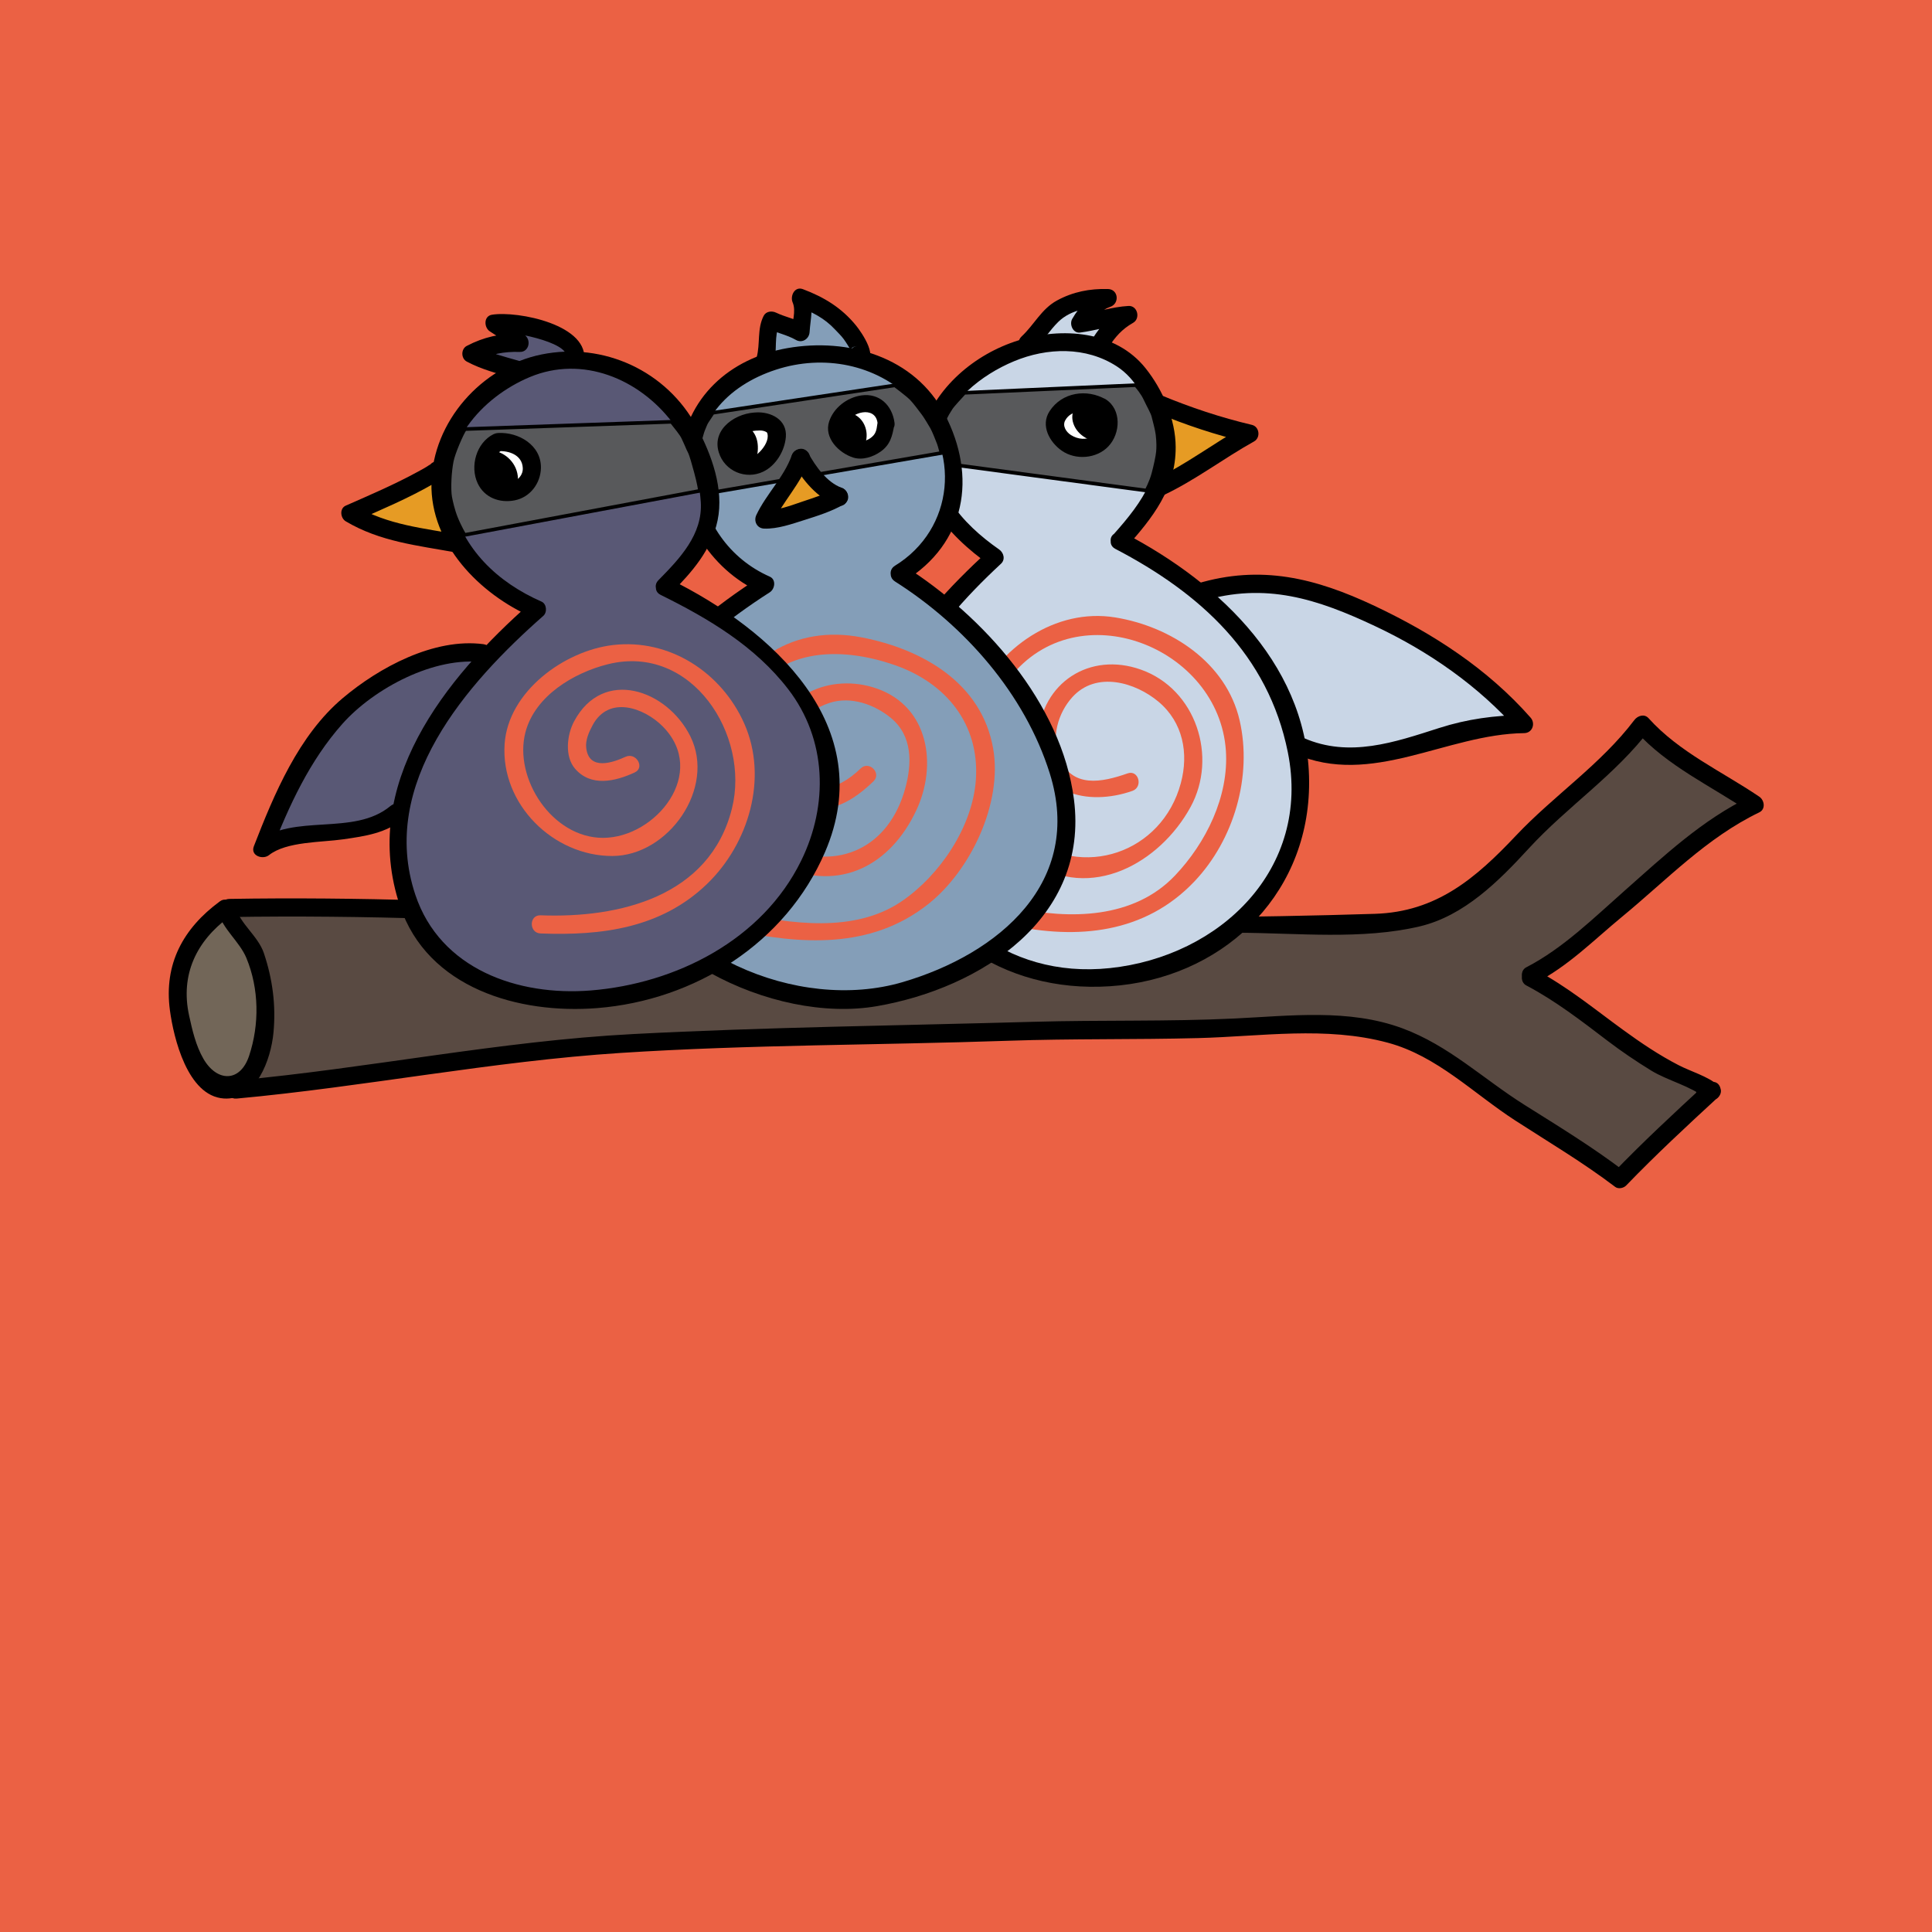 <?xml version="1.0" encoding="utf-8"?>
<!-- Generator: Adobe Illustrator 16.0.4, SVG Export Plug-In . SVG Version: 6.00 Build 0)  -->
<!DOCTYPE svg PUBLIC "-//W3C//DTD SVG 1.1//EN" "http://www.w3.org/Graphics/SVG/1.1/DTD/svg11.dtd">
<svg version="1.1" xmlns="http://www.w3.org/2000/svg" xmlns:xlink="http://www.w3.org/1999/xlink" x="0px" y="0px" width="300px"
	 height="300px" viewBox="0 0 300 300" enable-background="new 0 0 300 300" xml:space="preserve">
<rect x="0" y="0" width="300" height="300" fill="#333333" stroke="none"/>
<g id="Background">
	<rect x="-6.5" y="-11" fill="#EB6144" stroke="#000000" stroke-width="0.511" stroke-miterlimit="10" width="315" height="318"/>
</g>
<g id="Logo" display="none">
	
		<rect x="-148.119" y="426.337" display="inline" fill="#FFFFFF" stroke="#000000" stroke-width="1.007" stroke-miterlimit="10" width="588.571" height="85.04"/>
	<g display="inline">
		<path fill="none" d="M153.456,498c0-26.4,0-52.8,0-79.2c90.96,0,181.92,0,272.88,0c0,26.4,0,52.8,0,79.2
			C335.376,498,244.416,498,153.456,498z M254.059,446.54c-1.977-0.76-3.084,0.01-3.09,1.898c-0.001,0.345-0.49,0.949-0.81,0.989
			c-1.616,0.205-3.249,0.278-4.878,0.366c-0.742,0.039-1.49,0.006-2.234,0.006c-0.005-0.119-0.01-0.24-0.014-0.359
			c0.85-0.353,1.699-0.705,2.549-1.057c-2.135-0.525-4.237-0.875-6.354-1.031c-0.789-0.059-1.789,0.105-2.381,0.566
			c-1.332,1.038-2.533,0.196-3.651,0.23c0.744-1.498,1.45-2.919,2.274-4.579c-0.515,0.074-0.812,0.046-0.854,0.134
			c-0.664,1.449-2.082,1.198-3.264,1.503c-0.572,0.148-1.153,0.36-1.658,0.663c-0.795,0.477-1.473,1.088-1.415,2.062
			c0.541,0.415,0.995,0.762,1.702,1.304c-0.595,0.143-0.879,0.284-1.152,0.266c-2.108-0.146-4.215-0.324-6.322-0.49
			c-1.08-0.086-1.578-0.747-1.802-1.738c0.501-0.243,0.943-0.457,1.517-0.733c-2.038-0.453-2.676,0.165-2.24,1.948
			c0.066,0.27,0.08,0.561,0.189,0.812c0.791,1.838,0.706,2.63-0.785,3.827c-0.866,0.696-0.757,1.517-0.654,2.364
			c0.032,0.268,0.395,0.529,0.66,0.717c0.097,0.069,0.504-0.076,0.508-0.138c0.016-0.291-0.095-0.586-0.096-0.881
			c-0.002-0.497,0.043-0.995,0.068-1.493c0.264,0.06,0.688,0.25,0.764,0.156c0.952-1.159,2.32-0.558,3.469-0.837
			c0.684-0.166,1.441-0.03,2.555-0.03c-0.754,0.94-1.266,1.579-1.776,2.218c0.077,0.082,0.155,0.163,0.232,0.245
			c0.639-0.545,1.403-0.998,1.881-1.659c0.53-0.733,1.139-0.887,1.94-0.868c3.275,0.075,6.552,0.188,9.826,0.159
			c1.354-0.012,1.982,0.664,2.374,1.458c-2.019,0-4.088-0.059-6.153,0.012c-5.629,0.19-10.783,1.749-15.113,5.511
			c-5.097,4.43-5.494,11.346-0.848,16.241c1.14,1.2,2.508,2.262,3.943,3.088c6.12,3.524,12.725,3.975,19.507,2.651
			c4.419-0.861,8.335-2.799,11.342-6.249c3.559-4.083,3.675-9.783,0.25-13.968c-2.755-3.366-6.429-5.333-10.595-6.393
			c-1.229-0.312-1.598-1.188-1.947-2.023c1.971,0,3.881-0.024,5.791,0.012c0.836,0.016,1.693,0.065,2.494,0.277
			c0.395,0.104,0.801,0.553,0.994,0.947c0.479,0.973,0.548,1.035,1.124,0.704c0.076-0.737-0.05-1.362,0.206-1.653
			c0.842-0.959,1.19-2.879,0.553-3.921C251.208,447.359,251.211,447.352,254.059,446.54z M307.306,451.984
			c-0.89,0.04-1.93,0.368-2.225,0.036c-0.463-0.521-0.633-1.512-0.553-2.264c0.153-1.451,1.067-2.543,2.205-3.438
			c4.065-3.198,10.803-3.625,15.285-0.962c3.369,2.002,4.62,5.143,3.551,8.91c-0.547,1.93-0.548,1.965-2.554,1.916
			c-1.971-0.048-3.823,0.257-5.433,1.484c-0.814,0.621-1.335,1.414-1.137,2.473c0.205,1.092,1.054,1.581,2.037,1.782
			c1.879,0.385,3.669,0.089,5.275-0.986c0.851-0.568,1.64-1.229,2.49-1.873c1.518,1.058,2.475,2.526,2.839,4.291
			c0.868,4.198-0.048,8.045-2.767,11.355c-3.241,3.949-7.548,5.78-12.606,5.902c-2.766,0.066-5.421-0.353-7.749-2.006
			c-1.401-0.996-2.158-2.354-2.149-4.068c0.004-0.957,0.062-2.15,1.136-2.396c0.616-0.141,1.419,0.536,2.44,0.975
			c0.596-0.459,0.694-1.443,0.487-2.494c-0.2-1.022-0.885-1.567-1.909-1.701c-1.426-0.185-2.506,0.356-3.227,1.582
			c-0.861,1.465-1.191,3.054-0.899,4.73c0.656,3.761,3.361,5.552,6.641,6.691c3.1,1.076,6.309,0.987,9.486,0.479
			c5.313-0.85,9.754-3.284,12.881-7.756c2.842-4.062,3.964-10.594-0.288-15.071c-0.869-0.914-1.874-1.7-2.855-2.581
			c0.27-0.438,0.571-0.906,0.851-1.388c2.407-4.141,1.217-9.079-2.805-11.662c-2.026-1.301-4.271-1.99-6.636-2.251
			c-4.909-0.543-9.583,0.029-13.642,3.172c-1.346,1.043-2.495,2.256-3.071,3.903c-0.521,1.49-0.664,2.977,0.289,4.364
			c0.682,0.993,1.809,1.318,2.979,0.833C306.626,453.572,307.402,452.992,307.306,451.984z M180.538,480.696
			c0.11-1.687,0.22-3.311,0.32-4.936c0.26-4.189,0.55-8.377,1.909-12.394c0.987-2.918,2.672-5.326,5.252-7.078
			c1.297-0.881,2.191-2.098,2.705-3.603c-1.475,1.274-4.055,1.363-4.217,4.041c-0.018,0.288-0.414,0.566-0.659,0.826
			c-2.077,2.2-3.505,4.751-4.122,7.724c-0.384,1.852-0.709,3.716-1.061,5.574c-0.102-3.644-0.151-7.283-0.092-10.921
			c0.153-9.5,8.928-16.174,18.863-12.013c3.479,1.457,5.721,4.131,5.848,8.192c0.099,3.125-1.111,5.475-3.959,6.783
			c-2.992,1.377-5.908,1.136-8.576-0.908c-1.599-1.224-2.413-2.773-1.771-4.812c0.609-1.938,2.061-2.857,3.993-3.134
			c1.009-0.145,1.971-0.224,1.944,1.263c-0.004,0.216,0.117,0.543,0.283,0.637c1.584,0.899,3.188,1.76,4.787,2.631
			c-0.83-2.551-2.955-4.229-5.447-4.745c-2.357-0.489-4.469,0.38-5.561,2.29c-1.082,1.892-0.717,4.143,0.988,5.931
			c1.887,1.976,4.307,2.328,6.854,2.115c3.854-0.321,6.679-3.21,7.037-6.792c0.541-5.425-3.477-10.19-8.899-10.94
			c-2.366-0.327-4.813-0.055-7.177-0.055c0.109-0.05,0.284-0.138,0.465-0.209c9.659-3.856,20.354,3.13,20.674,13.648
			c0.197,6.473,0.07,12.956,0.088,19.435c0.002,0.467,0.001,0.934,0.001,1.431c0.723,0,1.294,0,1.99,0c0-0.558,0-1.028,0-1.499
			c0-5.16,0.019-10.318-0.01-15.478c-0.011-1.833-0.034-3.677-0.226-5.497c-0.734-6.993-6.156-13.057-13.007-14.645
			c-7.244-1.68-14.591,1.274-18.454,7.418c-0.176,0.279-0.377,0.543-0.762,1.092c0-2.732,0-5.118,0-7.557c-0.676,0-1.248,0-1.895,0
			c0,4.664,0,9.249,0,13.834c-0.768-2.925-2.137-5.51-4.055-7.803c-0.703-0.842-1.406-1.637-1.213-2.856
			c0.031-0.193-0.094-0.5-0.25-0.621c-1.278-0.993-2.582-1.954-4.018-3.03c0.188,1.613,1.205,3.216,2.754,4.421
			c3.274,2.545,5.167,5.954,6.022,9.925c1.248,5.788,0.525,11.673,0.759,17.683c-1.266-4.1-2.461-8.021-3.693-11.931
			c-0.227-0.716-0.359-1.33,0.126-2.018c0.216-0.307,0.319-0.896,0.174-1.221c-0.843-1.876-1.774-3.711-2.816-5.846
			c-0.296,3.026,0.103,5.592,1.487,7.981c0.255,0.44,0.529,0.89,0.673,1.371c0.729,2.448,1.466,4.896,2.104,7.367
			c0.766,2.96,1.436,5.944,2.149,8.927C179.356,480.696,179.9,480.696,180.538,480.696z M388.099,444.72
			c-0.766-2.447-1.497-4.78-2.236-7.145c-3.11,1.385-6.295,2.75-9.425,4.231c-0.787,0.372-1.091,0.235-1.506-0.436
			c-0.436-0.702-0.939-1.416-1.57-1.935c-3.109-2.557-6.601-2.961-10.341-1.64c-0.959,0.339-1.903,0.718-2.88,1.089
			c-0.098-0.261-0.173-0.403-0.203-0.555c-0.442-2.201-1.936-3.736-4.074-4.18c-2.208-0.457-3.851,0.469-5.287,2.059
			c-0.586,0.649-1.311,1.212-2.064,1.656c-0.678,0.4-1.497,0.549-2.226,0.873c-0.846,0.377-1.66,0.825-2.488,1.242
			c0.012,0.119,0.023,0.238,0.035,0.357c0.901,0.367,1.817,0.703,2.7,1.111c1.001,0.462,2.299,0.741,2.896,1.532
			c2.086,2.766,5.681,4.073,8.803,1.849c0.124-0.088,0.275-0.138,0.306-0.152c0.729,1.004,1.313,2.054,2.126,2.881
			c1.964,2.002,4.503,2.594,7.22,2.672c0.348,0.01,0.977,0.309,0.985,0.496c0.067,1.462,0.307,3.015-0.694,4.271
			c-1.394,1.748-2.879,3.423-4.469,5.298c0-1.711,0-3.242,0-4.857c-0.47,0.025-0.805,0.043-1.162,0.062c0,8.059,0,16.027,0,24.077
			c0.438-0.04,0.775-0.07,1.2-0.109c0-0.555-0.001-1.028,0-1.501c0.012-4.118-0.065-8.239,0.061-12.354
			c0.123-4.011,2.044-7.036,5.692-8.756c3.716-1.751,7.293-1.306,10.609,1.139c0.168,0.124,0.375,0.194,0.741,0.379
			c-0.089-0.682,0.033-1.383-0.251-1.646c-1.884-1.74-4.322-2.04-6.781-2.268c-0.158-1.654-0.328-3.199-0.435-4.747
			c-0.021-0.301,0.115-0.784,0.331-0.9c1.256-0.675,2.498-1.498,3.854-1.838C381.07,446.099,384.632,445.447,388.099,444.72z
			 M279.982,480.715c0-0.57,0-1.004,0-1.438c0.001-4.317-0.031-8.636,0.01-12.953c0.055-5.761,4.815-9.785,10.447-8.885
			c4.304,0.688,7.39,4.425,7.438,9.114c0.045,4.277,0.011,8.556,0.011,12.833c0,0.427,0,0.853,0,1.304c0.498,0,0.834,0,1.177,0
			c0.047-0.175,0.103-0.286,0.103-0.398c0.005-5.117,0.006-10.234,0.001-15.353c0-0.237-0.04-0.478-0.087-0.712
			c-1.467-7.439-10.332-10.858-16.298-6.192c-1.419,1.109-2.464,2.698-3.667,4.05c-1.667-3.506-4.438-5.833-8.651-6.126
			c-4.177-0.292-7.386,1.451-9.979,4.742c0-1.336,0-2.673,0-4.091c-0.478,0.047-0.813,0.079-1.172,0.115c0,8.031,0,15.969,0,23.934
			c0.431,0,0.794,0,1.228,0c0-0.575,0-1.051,0-1.526c0-4.238-0.051-8.477,0.016-12.714c0.074-4.706,3.209-8.312,7.702-9.009
			c4.29-0.665,8.465,1.795,9.796,5.919c0.41,1.269,0.58,2.66,0.604,3.999c0.075,4.157,0.026,8.316,0.032,12.475
			c0.001,0.305,0.062,0.608,0.097,0.913C279.195,480.715,279.506,480.715,279.982,480.715z M366.388,483.396
			c-0.078-0.102-0.157-0.204-0.235-0.307c-0.315,0.178-0.701,0.293-0.931,0.548c-0.453,0.502-0.876,1.05-1.209,1.637
			c-0.427,0.756-0.992,1.037-1.854,0.962c-0.734-0.064-1.482,0.028-2.225,0.051c-0.002,0.197-0.004,0.394-0.005,0.59
			c0.852,0.058,1.703,0.115,2.611,0.177c-1.097,1.661-2.162,3.196-3.138,4.787c-0.469,0.766-0.735,1.688-0.02,2.454
			c0.772,0.825,1.768,0.684,2.662,0.223c0.839-0.434,1.604-1.011,2.399-1.526c0.364,1.473,0.979,2.116,2.099,1.806
			c1.032-0.287,1.969-0.919,2.945-1.396c0.612,1.515,1.393,1.867,2.933,1.093c0.945-0.475,1.786-1.155,2.676-1.746
			c0.477,2.663,1.551,2.751,5.03,0.42c0.898,2.291,1.76,2.302,5.224,0.065c0.483,1.601,1.574,2.098,3.184,1.292
			c0.902-0.452,1.687-1.142,2.528-1.728c0.506,2.078,1.808,2.652,3.705,1.562c0.681-0.392,1.229-1.006,1.859-1.491
			c0.229-0.177,0.529-0.411,0.775-0.389c0.855,0.081,1.701,0.264,2.215,0.35c0.684,0.735,1.104,1.564,1.749,1.815
			c2.693,1.048,5.492-1.072,5.329-3.962c-0.047-0.83-0.297-1.646-0.419-2.474c-0.118-0.8-0.003-1.421,1.036-1.493
			c0.36-0.024,0.717-0.35,1.031-0.595c0.065-0.051-0.055-0.508-0.1-0.51c-0.451-0.016-1.018-0.142-1.337,0.077
			c-1.017,0.696-1.981,1.481-2.891,2.314c-1.119,1.025-2.129,2.168-3.247,3.194c-0.791,0.726-1.726,1.119-2.896,0.591
			c0.451-0.938,0.973-1.793,1.282-2.719c0.595-1.779-0.388-2.87-2.218-2.487c-0.648,0.135-1.354,0.37-1.851,0.78
			c-1.038,0.856-1.947,1.868-2.921,2.803c-1.264,1.212-2.492,2.467-3.84,3.579c-0.359,0.297-1.095,0.137-1.658,0.187
			c0.032-0.524-0.119-1.167,0.129-1.553c1.055-1.643,2.224-3.212,3.36-4.802c0.22-0.307,0.48-0.584,0.723-0.875
			c-0.075-0.122-0.15-0.244-0.226-0.366c-0.425,0.204-0.976,0.302-1.253,0.631c-0.874,1.037-1.581,2.217-2.473,3.236
			c-1.019,1.165-2.093,2.308-3.291,3.277c-0.487,0.394-1.363,0.306-2.063,0.438c-0.002-0.708-0.171-1.471,0.035-2.111
			c0.251-0.777,0.775-1.483,1.258-2.166c1.568-2.22,3.177-4.412,4.757-6.624c0.255-0.356,0.442-0.761,0.717-1.241
			c-0.333-0.034-0.508-0.098-0.547-0.05c-1.513,1.841-3.014,3.691-4.556,5.591c-1.318-1.301-2.835-0.995-4.107-0.073
			c-1.17,0.848-2.04,2.1-3.103,3.11c-1.263,1.202-2.561,2.373-3.913,3.471c-0.286,0.232-1.025,0.274-1.284,0.066
			c-0.244-0.196-0.32-0.943-0.142-1.265c0.753-1.352,1.614-2.644,2.467-3.938c0.337-0.512,0.753-0.973,1.134-1.456
			c-0.094-0.12-0.187-0.24-0.279-0.36c-0.44,0.272-0.985,0.457-1.304,0.833c-1.136,1.342-2.147,2.789-3.302,4.113
			c-0.618,0.71-1.377,1.34-2.18,1.83c-0.396,0.242-1.035,0.088-1.564,0.113c0.02-0.489-0.138-1.092,0.091-1.446
			c0.906-1.404,1.932-2.732,2.917-4.086c0.235-0.322,0.488-0.632,0.849-1.095c-1.197-0.203-1.585,0.53-2.065,1.055
			c-1.345,1.468-2.619,3.003-4.023,4.409c-0.568,0.57-1.372,0.949-2.131,1.266c-0.328,0.137-0.973,0.031-1.181-0.213
			c-0.195-0.229-0.146-0.869,0.04-1.186c0.765-1.309,1.683-2.528,2.428-3.847c0.731-1.294,1.707-1.881,3.203-1.655
			c0.413,0.062,0.865-0.138,1.3-0.218c-0.02-0.147-0.04-0.295-0.06-0.443c-0.791-0.049-1.582-0.098-2.529-0.156
			C365.196,485.13,365.792,484.263,366.388,483.396z M409.02,479.515c0-9.993,0-19.85,0-29.721c-0.422,0-0.758,0-1.212,0
			c0,3.841,0,7.611,0,11.576c-5.376-8.922-16.02-8.119-20.83-3.319c-5.146,5.135-5.223,13.794-0.104,18.883
			c4.938,4.91,15.561,5.646,20.973-3.33c0,2.141,0,4.025,0,5.911C408.315,479.515,408.626,479.515,409.02,479.515z M308.868,450.174
			c-0.066,0.124-0.133,0.247-0.199,0.37c1.976,0.352,1.641,1.734,1.642,2.951c0.006,6.711-0.018,13.422,0.023,20.132
			c0.006,1.096-0.232,1.931-1.185,2.549c-0.333,0.218-0.536,0.637-0.896,1.085c2.746,0,5.194,0,7.975,0
			c-0.484-0.508-0.681-0.823-0.964-0.992c-1.069-0.634-1.255-1.572-1.247-2.741c0.044-6.79,0.023-13.581,0.021-20.371
			c0-2.108,0.37-4.124,1.405-5.991c0.157-0.283,0.238-0.61,0.354-0.918c-0.084-0.076-0.168-0.153-0.252-0.229
			C313.32,447.403,311.095,448.788,308.868,450.174z M358.564,455.519c0,2.35,0.099,4.585-0.021,6.809
			c-0.225,4.172-2.313,7.23-6.13,8.846c-3.646,1.544-7.216,1.093-10.384-1.399c-2.682-2.109-3.708-5.011-3.725-8.335
			c-0.01-1.947-0.002-3.895-0.002-5.951c-0.511,0.025-0.873,0.044-1.177,0.06c0,3.014-0.39,5.952,0.087,8.743
			c0.811,4.729,3.953,7.729,8.607,8.754c4.816,1.062,8.918-0.379,11.959-4.411c0.236-0.312,0.453-0.639,0.796-1.125
			c0.103,3.563-0.454,5.671-1.97,7.753c-1.925,2.644-4.532,4.067-7.814,4.203c0,0.49,0,0.828,0,1.236c0.572,0,1.09,0.066,1.586-0.01
			c5.137-0.786,9.335-5.359,9.477-10.555c0.129-4.713,0.036-9.433,0.034-14.148c-0.001-0.148-0.077-0.295-0.125-0.469
			C359.415,455.519,359.104,455.519,358.564,455.519z M350.631,495.938c0.554-0.062,1.121-0.066,1.657-0.195
			c3.516-0.846,5.238-3.866,4.175-7.315c-0.47-1.521-1.13-3-1.447-4.55c-0.547-2.672,2.091-5.034,4.681-4.229
			c0.557,0.173,1.227,0.783,1.353,1.311c0.124,0.519-0.227,1.34-0.645,1.744c-0.376,0.364-1.127,0.336-1.709,0.492
			c-0.268,0.071-0.526,0.172-0.79,0.259c0.179,0.216,0.319,0.559,0.543,0.627c1.315,0.404,3.156-0.658,3.548-1.996
			c0.429-1.463-0.417-2.909-2.008-3.279c-3.756-0.873-6.802,2.473-5.761,5.563c0.509,1.51,1.021,3.024,1.415,4.567
			c0.646,2.534-0.524,4.788-2.877,5.748c-2.342,0.955-4.912,0.17-6.21-1.897c-1.43-2.277-0.186-5.479,2.452-5.962
			c0.89-0.162,1.985,0.102,2.801,0.527c0.399,0.209,0.516,1.245,0.469,1.886c-0.019,0.261-0.812,0.462-1.25,0.698
			c-0.243,0.131-0.478,0.278-0.716,0.419c0.203,0.208,0.426,0.607,0.605,0.589c0.529-0.055,1.125-0.156,1.541-0.454
			c0.848-0.605,1.303-1.615,0.877-2.526c-0.367-0.782-1.134-1.613-1.919-1.92c-2.804-1.094-6.326,1.393-6.461,4.414
			C344.816,493.569,347.231,495.882,350.631,495.938z M391.376,485.157c0.409-0.533,0.729-0.835,0.872-1.204
			c0.044-0.115-0.5-0.637-0.591-0.593c-0.362,0.176-0.712,0.462-0.933,0.796C390.659,484.255,391.031,484.644,391.376,485.157z"/>
		<path fill-rule="evenodd" clip-rule="evenodd" d="M254.059,446.54c-2.848,0.812-2.851,0.819-1.373,3.233
			c0.638,1.042,0.289,2.962-0.553,3.921c-0.256,0.291-0.13,0.916-0.206,1.653c-0.576,0.331-0.646,0.269-1.124-0.704
			c-0.193-0.395-0.6-0.844-0.994-0.947c-0.801-0.212-1.658-0.262-2.494-0.277c-1.91-0.036-3.82-0.012-5.791-0.012
			c0.35,0.835,0.719,1.711,1.947,2.023c4.166,1.06,7.84,3.026,10.595,6.393c3.425,4.185,3.309,9.885-0.25,13.968
			c-3.007,3.45-6.923,5.388-11.342,6.249c-6.782,1.323-13.387,0.873-19.507-2.651c-1.436-0.826-2.804-1.888-3.943-3.088
			c-4.646-4.896-4.249-11.812,0.848-16.241c4.33-3.762,9.484-5.32,15.113-5.511c2.065-0.07,4.135-0.012,6.153-0.012
			c-0.392-0.794-1.021-1.47-2.374-1.458c-3.274,0.029-6.551-0.084-9.826-0.159c-0.802-0.019-1.41,0.135-1.94,0.868
			c-0.478,0.661-1.242,1.114-1.881,1.659c-0.077-0.082-0.155-0.163-0.232-0.245c0.511-0.639,1.022-1.277,1.776-2.218
			c-1.113,0-1.871-0.136-2.555,0.03c-1.148,0.279-2.517-0.322-3.469,0.837c-0.076,0.094-0.5-0.097-0.764-0.156
			c-0.025,0.498-0.07,0.996-0.068,1.493c0.001,0.295,0.111,0.59,0.096,0.881c-0.004,0.062-0.411,0.207-0.508,0.138
			c-0.266-0.188-0.628-0.449-0.66-0.717c-0.103-0.848-0.212-1.668,0.654-2.364c1.491-1.197,1.576-1.989,0.785-3.827
			c-0.109-0.251-0.123-0.542-0.189-0.812c-0.436-1.783,0.202-2.401,2.24-1.948c-0.573,0.276-1.016,0.49-1.517,0.733
			c0.224,0.991,0.722,1.652,1.802,1.738c2.107,0.166,4.214,0.344,6.322,0.49c0.273,0.019,0.558-0.123,1.152-0.266
			c-0.707-0.542-1.161-0.889-1.702-1.304c-0.058-0.974,0.62-1.585,1.415-2.062c0.505-0.303,1.086-0.515,1.658-0.663
			c1.182-0.305,2.6-0.054,3.264-1.503c0.041-0.088,0.339-0.06,0.854-0.134c-0.824,1.66-1.53,3.081-2.274,4.579
			c1.118-0.034,2.319,0.808,3.651-0.23c0.592-0.461,1.592-0.625,2.381-0.566c2.116,0.156,4.219,0.506,6.354,1.031
			c-0.85,0.352-1.699,0.704-2.549,1.057c0.004,0.119,0.009,0.24,0.014,0.359c0.744,0,1.492,0.033,2.234-0.006
			c1.629-0.088,3.262-0.161,4.878-0.366c0.319-0.04,0.809-0.645,0.81-0.989C250.975,446.55,252.082,445.78,254.059,446.54z
			 M250.455,466.954c-0.162,0.063-0.324,0.128-0.486,0.191c-0.979-1.825-2.553-2.967-4.348-3.781
			c-2.523-1.144-3.559-3.155-3.586-5.793c-0.008-0.672-0.173-0.978-0.895-1.109c-2.979-0.546-5.961-0.603-8.947-0.174
			c-4.338,0.624-8.256,2.201-11.376,5.384c-3.757,3.831-4.025,9.436-0.46,13.299c1.379,1.495,3.118,2.769,4.908,3.755
			c4.307,2.371,9.035,2.778,13.85,2.317c4.227-0.405,8.086-1.793,11.392-4.55c5.14-4.285,5.288-10.953,0.308-15.401
			c-1.991-1.777-4.276-3.067-6.821-3.884c-0.286-0.092-0.585-0.138-0.903-0.211c-0.296,1.125,0.476,1.28,1.146,1.519
			c2.541,0.904,4.546,2.308,5.057,5.21c0.12,0.68,0.479,1.316,0.721,1.976C250.166,466.116,250.308,466.536,250.455,466.954z
			 M248.157,464.501c0.139-0.114,0.278-0.228,0.416-0.341c-0.493-1.186-0.806-2.502-1.538-3.513
			c-0.551-0.761-1.643-1.129-2.492-1.672c-0.062,0.1-0.123,0.199-0.184,0.299c0.586,0.383,1.174,0.766,1.76,1.149
			c-0.375,0.071-0.607-0.094-0.865-0.156c-0.473-0.113-0.959-0.166-1.44-0.244c0.132,0.502,0.103,1.193,0.427,1.473
			C245.484,462.569,246.842,463.511,248.157,464.501z M243.363,448.366c-1.453-0.227-2.623-0.487-3.806-0.566
			c-0.685-0.045-1.413,0.128-2.072,0.348c-0.291,0.098-0.657,0.576-0.63,0.846c0.026,0.255,0.502,0.625,0.814,0.664
			C239.605,449.892,241.459,449.64,243.363,448.366z M233.49,445.315c-1.186,0.286-2.299,0.477-3.354,0.838
			c-0.642,0.219-1.095,0.862-0.612,1.506c0.316,0.424,1.006,0.853,1.486,0.81C232.047,448.376,233.314,446.72,233.49,445.315z
			 M235.717,449.626c-1.707-1.146-3.996-1.077-4.621,0C232.57,449.626,234.028,449.626,235.717,449.626z"/>
		<path fill-rule="evenodd" clip-rule="evenodd" d="M307.306,451.984c0.097,1.008-0.68,1.588-1.632,1.982
			c-1.17,0.485-2.297,0.16-2.979-0.833c-0.953-1.388-0.81-2.874-0.289-4.364c0.576-1.647,1.726-2.86,3.071-3.903
			c4.059-3.143,8.732-3.715,13.642-3.172c2.364,0.261,4.609,0.95,6.636,2.251c4.021,2.583,5.212,7.521,2.805,11.662
			c-0.279,0.481-0.581,0.95-0.851,1.388c0.981,0.881,1.986,1.667,2.855,2.581c4.252,4.478,3.13,11.009,0.288,15.071
			c-3.127,4.472-7.567,6.906-12.881,7.756c-3.178,0.509-6.387,0.598-9.486-0.479c-3.279-1.14-5.984-2.931-6.641-6.691
			c-0.292-1.677,0.038-3.266,0.899-4.73c0.721-1.226,1.801-1.767,3.227-1.582c1.024,0.134,1.709,0.679,1.909,1.701
			c0.207,1.051,0.108,2.035-0.487,2.494c-1.021-0.438-1.824-1.115-2.44-0.975c-1.073,0.245-1.132,1.438-1.136,2.396
			c-0.009,1.714,0.748,3.072,2.149,4.068c2.328,1.653,4.983,2.072,7.749,2.006c5.059-0.122,9.365-1.953,12.606-5.902
			c2.719-3.311,3.635-7.157,2.767-11.355c-0.364-1.765-1.321-3.233-2.839-4.291c-0.851,0.645-1.64,1.305-2.49,1.873
			c-1.606,1.075-3.396,1.371-5.275,0.986c-0.983-0.201-1.832-0.69-2.037-1.782c-0.198-1.059,0.322-1.852,1.137-2.473
			c1.609-1.228,3.462-1.532,5.433-1.484c2.006,0.049,2.007,0.014,2.554-1.916c1.069-3.768-0.182-6.908-3.551-8.91
			c-4.482-2.663-11.22-2.236-15.285,0.962c-1.138,0.896-2.052,1.987-2.205,3.438c-0.08,0.752,0.09,1.742,0.553,2.264
			C305.376,452.353,306.416,452.024,307.306,451.984z M323.736,458.046c-1.605-0.418-3.167-0.469-4.59,0.465
			c-0.327,0.215-0.612,0.782-0.58,1.158c0.022,0.267,0.58,0.606,0.953,0.703C320.959,460.743,322.887,459.662,323.736,458.046z"/>
		<path fill-rule="evenodd" clip-rule="evenodd" d="M180.538,480.696c-0.638,0-1.182,0-1.688,0
			c-0.714-2.982-1.384-5.967-2.149-8.927c-0.639-2.472-1.376-4.919-2.104-7.367c-0.144-0.481-0.418-0.931-0.673-1.371
			c-1.385-2.39-1.783-4.955-1.487-7.981c1.042,2.135,1.974,3.97,2.816,5.846c0.146,0.325,0.042,0.914-0.174,1.221
			c-0.485,0.688-0.353,1.302-0.126,2.018c1.232,3.91,2.428,7.831,3.693,11.931c-0.233-6.01,0.489-11.895-0.759-17.683
			c-0.855-3.971-2.748-7.38-6.022-9.925c-1.549-1.205-2.566-2.808-2.754-4.421c1.436,1.076,2.739,2.037,4.018,3.03
			c0.156,0.121,0.281,0.428,0.25,0.621c-0.193,1.22,0.51,2.015,1.213,2.856c1.918,2.293,3.287,4.878,4.055,7.803
			c0-4.585,0-9.17,0-13.834c0.646,0,1.219,0,1.895,0c0,2.438,0,4.824,0,7.557c0.385-0.549,0.586-0.812,0.762-1.092
			c3.863-6.144,11.21-9.098,18.454-7.418c6.851,1.588,12.272,7.651,13.007,14.645c0.191,1.82,0.215,3.664,0.226,5.497
			c0.028,5.159,0.01,10.317,0.01,15.478c0,0.471,0,0.941,0,1.499c-0.696,0-1.268,0-1.99,0c0-0.497,0.001-0.964-0.001-1.431
			c-0.018-6.479,0.109-12.962-0.088-19.435c-0.32-10.519-11.015-17.505-20.674-13.648c-0.181,0.071-0.355,0.159-0.465,0.209
			c2.363,0,4.811-0.272,7.177,0.055c5.423,0.75,9.44,5.516,8.899,10.94c-0.358,3.582-3.184,6.471-7.037,6.792
			c-2.547,0.213-4.967-0.14-6.854-2.115c-1.705-1.788-2.07-4.039-0.988-5.931c1.092-1.91,3.203-2.779,5.561-2.29
			c2.492,0.517,4.617,2.194,5.447,4.745c-1.599-0.871-3.203-1.731-4.787-2.631c-0.166-0.094-0.287-0.421-0.283-0.637
			c0.026-1.486-0.936-1.407-1.944-1.263c-1.933,0.276-3.384,1.196-3.993,3.134c-0.642,2.039,0.173,3.589,1.771,4.812
			c2.668,2.044,5.584,2.285,8.576,0.908c2.848-1.309,4.058-3.658,3.959-6.783c-0.127-4.062-2.368-6.735-5.848-8.192
			c-9.936-4.161-18.71,2.513-18.863,12.013c-0.06,3.638-0.01,7.277,0.092,10.921c0.352-1.858,0.677-3.723,1.061-5.574
			c0.617-2.973,2.045-5.523,4.122-7.724c0.245-0.26,0.642-0.538,0.659-0.826c0.162-2.678,2.742-2.767,4.217-4.041
			c-0.514,1.505-1.408,2.722-2.705,3.603c-2.58,1.752-4.265,4.16-5.252,7.078c-1.359,4.017-1.649,8.204-1.909,12.394
			C180.758,477.386,180.648,479.01,180.538,480.696z"/>
		<path fill-rule="evenodd" clip-rule="evenodd" d="M388.099,444.72c-3.467,0.728-7.028,1.379-10.533,2.257
			c-1.356,0.34-2.599,1.163-3.854,1.838c-0.216,0.116-0.352,0.6-0.331,0.9c0.106,1.548,0.276,3.093,0.435,4.747
			c2.459,0.228,4.897,0.527,6.781,2.268c0.284,0.263,0.162,0.964,0.251,1.646c-0.366-0.185-0.573-0.255-0.741-0.379
			c-3.316-2.444-6.894-2.89-10.609-1.139c-3.648,1.72-5.569,4.745-5.692,8.756c-0.126,4.114-0.049,8.235-0.061,12.354
			c-0.001,0.473,0,0.946,0,1.501c-0.425,0.039-0.762,0.069-1.2,0.109c0-8.05,0-16.019,0-24.077c0.357-0.019,0.692-0.036,1.162-0.062
			c0,1.615,0,3.146,0,4.857c1.59-1.875,3.075-3.55,4.469-5.298c1.001-1.256,0.762-2.809,0.694-4.271
			c-0.009-0.188-0.638-0.486-0.985-0.496c-2.717-0.078-5.256-0.67-7.22-2.672c-0.812-0.827-1.397-1.877-2.126-2.881
			c-0.03,0.015-0.182,0.064-0.306,0.152c-3.122,2.225-6.717,0.917-8.803-1.849c-0.597-0.791-1.895-1.07-2.896-1.532
			c-0.883-0.408-1.799-0.744-2.7-1.111c-0.012-0.119-0.023-0.238-0.035-0.357c0.828-0.417,1.643-0.865,2.488-1.242
			c0.729-0.324,1.548-0.473,2.226-0.873c0.754-0.444,1.479-1.007,2.064-1.656c1.437-1.59,3.079-2.516,5.287-2.059
			c2.139,0.443,3.632,1.979,4.074,4.18c0.03,0.151,0.105,0.294,0.203,0.555c0.977-0.371,1.921-0.75,2.88-1.089
			c3.74-1.321,7.231-0.917,10.341,1.64c0.631,0.519,1.135,1.232,1.57,1.935c0.415,0.671,0.719,0.808,1.506,0.436
			c3.13-1.481,6.314-2.847,9.425-4.231C386.602,439.939,387.333,442.272,388.099,444.72z M385.22,438.618
			c-2.866,1.315-5.666,2.564-8.429,3.889c-0.985,0.473-1.733,0.662-2.354-0.513c-1.932-3.659-7.593-5.47-11.76-3.29
			c-0.966,0.505-2.045,0.791-3.175,1.217c-0.13-0.603-0.243-1.096-0.341-1.592c-0.379-1.938-1.57-3.018-3.479-3.465
			c-2.317-0.544-4.348,0.836-5.245,3.019c-1.431,3.481-0.9,5.539,2.912,7.114c1.225,0.505,2.383,0.521,3.526-0.261
			c0.68-0.465,1.432-0.825,2.152-1.233c0.121,0.132,0.23,0.205,0.275,0.307c0.113,0.256,0.208,0.52,0.292,0.785
			c0.761,2.419,2.652,3.661,4.865,4.395c3.078,1.02,6.071,0.463,8.934-0.937c1.069-0.522,2.065-1.296,3.19-1.583
			c2.817-0.719,5.688-1.22,8.537-1.817c0.607-0.128,1.208-0.292,1.898-0.461c-0.193-0.683-0.339-1.198-0.515-1.822
			c-2.577,0.731-5.014,1.423-7.449,2.114c-0.028-0.096-0.056-0.192-0.083-0.289c2.42-0.746,4.84-1.492,7.358-2.269
			c-0.157-0.569-0.299-1.085-0.476-1.726c-2.581,1.053-5.031,2.053-7.48,3.053c0.233-0.435,0.572-0.621,0.927-0.771
			c1.836-0.781,3.659-1.596,5.522-2.309C385.62,439.868,385.674,439.471,385.22,438.618z M369.71,454.943
			c2.564-0.034,3.812-2.777,2.608-5.608c-0.643,0.16-1.322,0.261-1.938,0.515c-0.287,0.118-0.627,0.524-0.642,0.815
			C369.673,452.054,369.71,453.448,369.71,454.943z M345.462,439.882c0.014,0.127,0.027,0.253,0.041,0.379
			c1.173,0.486,2.347,0.973,3.614,1.497c0.094-1.203,0.175-2.244,0.27-3.47C347.981,438.858,346.722,439.37,345.462,439.882z"/>
		<path fill-rule="evenodd" clip-rule="evenodd" d="M279.982,480.715c-0.477,0-0.787,0-1.192,0
			c-0.034-0.305-0.096-0.608-0.097-0.913c-0.006-4.158,0.043-8.317-0.032-12.475c-0.024-1.339-0.194-2.73-0.604-3.999
			c-1.331-4.124-5.506-6.584-9.796-5.919c-4.493,0.697-7.628,4.303-7.702,9.009c-0.066,4.237-0.016,8.476-0.016,12.714
			c0,0.476,0,0.951,0,1.526c-0.434,0-0.797,0-1.228,0c0-7.965,0-15.902,0-23.934c0.358-0.036,0.694-0.068,1.172-0.115
			c0,1.418,0,2.755,0,4.091c2.593-3.291,5.802-5.034,9.979-4.742c4.214,0.293,6.984,2.62,8.651,6.126
			c1.203-1.352,2.248-2.94,3.667-4.05c5.966-4.666,14.831-1.247,16.298,6.192c0.047,0.234,0.087,0.475,0.087,0.712
			c0.005,5.118,0.004,10.235-0.001,15.353c0,0.112-0.056,0.224-0.103,0.398c-0.343,0-0.679,0-1.177,0c0-0.451,0-0.877,0-1.304
			c0-4.277,0.034-8.556-0.011-12.833c-0.049-4.689-3.135-8.427-7.438-9.114c-5.632-0.9-10.393,3.124-10.447,8.885
			c-0.041,4.317-0.009,8.636-0.01,12.953C279.982,479.711,279.982,480.145,279.982,480.715z"/>
		<path fill-rule="evenodd" clip-rule="evenodd" d="M366.388,483.396c-0.596,0.867-1.191,1.734-1.889,2.748
			c0.947,0.059,1.738,0.107,2.529,0.156c0.02,0.148,0.04,0.296,0.06,0.443c-0.435,0.08-0.887,0.279-1.3,0.218
			c-1.496-0.226-2.472,0.361-3.203,1.655c-0.745,1.318-1.663,2.538-2.428,3.847c-0.186,0.316-0.235,0.957-0.04,1.186
			c0.208,0.244,0.853,0.35,1.181,0.213c0.759-0.316,1.562-0.695,2.131-1.266c1.404-1.406,2.679-2.941,4.023-4.409
			c0.48-0.524,0.868-1.258,2.065-1.055c-0.36,0.463-0.613,0.772-0.849,1.095c-0.985,1.354-2.011,2.682-2.917,4.086
			c-0.229,0.354-0.071,0.957-0.091,1.446c0.529-0.025,1.168,0.129,1.564-0.113c0.803-0.49,1.562-1.12,2.18-1.83
			c1.154-1.324,2.166-2.771,3.302-4.113c0.318-0.376,0.863-0.561,1.304-0.833c0.093,0.12,0.186,0.24,0.279,0.36
			c-0.381,0.483-0.797,0.944-1.134,1.456c-0.853,1.294-1.714,2.586-2.467,3.938c-0.179,0.321-0.103,1.068,0.142,1.265
			c0.259,0.208,0.998,0.166,1.284-0.066c1.353-1.098,2.65-2.269,3.913-3.471c1.062-1.011,1.933-2.263,3.103-3.11
			c1.272-0.922,2.789-1.228,4.107,0.073c1.542-1.899,3.043-3.75,4.556-5.591c0.039-0.048,0.214,0.016,0.547,0.05
			c-0.274,0.48-0.462,0.885-0.717,1.241c-1.58,2.212-3.188,4.404-4.757,6.624c-0.482,0.683-1.007,1.389-1.258,2.166
			c-0.206,0.641-0.037,1.403-0.035,2.111c0.7-0.132,1.576-0.044,2.063-0.438c1.198-0.97,2.272-2.112,3.291-3.277
			c0.892-1.02,1.599-2.199,2.473-3.236c0.277-0.329,0.828-0.427,1.253-0.631c0.075,0.122,0.15,0.244,0.226,0.366
			c-0.242,0.291-0.503,0.568-0.723,0.875c-1.137,1.59-2.306,3.159-3.36,4.802c-0.248,0.386-0.097,1.028-0.129,1.553
			c0.563-0.05,1.299,0.11,1.658-0.187c1.348-1.112,2.576-2.367,3.84-3.579c0.974-0.935,1.883-1.946,2.921-2.803
			c0.497-0.41,1.202-0.646,1.851-0.78c1.83-0.383,2.812,0.708,2.218,2.487c-0.31,0.926-0.831,1.78-1.282,2.719
			c1.171,0.528,2.105,0.135,2.896-0.591c1.118-1.026,2.128-2.169,3.247-3.194c0.909-0.833,1.874-1.618,2.891-2.314
			c0.319-0.219,0.886-0.093,1.337-0.077c0.045,0.002,0.165,0.459,0.1,0.51c-0.314,0.245-0.671,0.57-1.031,0.595
			c-1.039,0.072-1.154,0.693-1.036,1.493c0.122,0.827,0.372,1.644,0.419,2.474c0.163,2.89-2.636,5.01-5.329,3.962
			c-0.646-0.251-1.065-1.08-1.749-1.815c-0.514-0.086-1.359-0.269-2.215-0.35c-0.246-0.022-0.547,0.212-0.775,0.389
			c-0.63,0.485-1.179,1.1-1.859,1.491c-1.897,1.091-3.199,0.517-3.705-1.562c-0.842,0.586-1.626,1.275-2.528,1.728
			c-1.609,0.806-2.7,0.309-3.184-1.292c-3.464,2.236-4.325,2.226-5.224-0.065c-3.479,2.331-4.554,2.243-5.03-0.42
			c-0.89,0.591-1.73,1.271-2.676,1.746c-1.54,0.774-2.32,0.422-2.933-1.093c-0.977,0.478-1.913,1.109-2.945,1.396
			c-1.12,0.311-1.734-0.333-2.098-1.805c-0.797,0.515-1.562,1.092-2.4,1.525c-0.895,0.461-1.89,0.603-2.662-0.223
			c-0.716-0.767-0.449-1.688,0.02-2.454c0.976-1.591,2.041-3.126,3.138-4.787c-0.908-0.062-1.76-0.119-2.611-0.177
			c0.001-0.196,0.003-0.393,0.005-0.59c0.742-0.022,1.49-0.115,2.225-0.051c0.862,0.075,1.428-0.206,1.854-0.962
			c0.333-0.587,0.756-1.135,1.209-1.637c0.229-0.255,0.615-0.37,0.931-0.548C366.23,483.191,366.31,483.294,366.388,483.396z
			 M392.858,494.11c1.557-0.021,3.607-1.964,3.895-3.168c0.149-0.629,0.682-1.161,1.006-1.756c0.237-0.438,0.416-0.905,0.621-1.36
			c-0.434-0.187-0.888-0.568-1.299-0.527c-1.982,0.198-5.012,3.631-5.01,5.575C392.071,493.614,392.367,494.106,392.858,494.11z
			 M376.164,492.655c-0.052,1.131,0.51,1.563,1.565,1.172c0.293-0.108,0.614-0.267,0.809-0.497c1.228-1.459,2.458-2.921,3.604-4.444
			c0.228-0.305,0.281-1.035,0.073-1.292c-0.226-0.277-0.869-0.36-1.3-0.303C378.988,487.549,376.254,490.684,376.164,492.655z
			 M403.022,490.188c0.466,0.408,0.803,0.704,1.141,1c-0.059,0.113-0.117,0.227-0.175,0.339c-1.079-0.452-2.004-0.32-2.644,0.649
			c-0.449,0.682-0.368,1.312,0.446,1.653c1.833,0.767,4.222-0.956,4.041-2.945c-0.085-0.932-0.35-1.848-0.558-2.901
			c-0.266,0.204-0.426,0.3-0.552,0.429C404.143,489.006,403.573,489.61,403.022,490.188z"/>
		<path fill-rule="evenodd" clip-rule="evenodd" d="M409.02,479.515c-0.394,0-0.704,0-1.174,0c0-1.886,0-3.771,0-5.911
			c-5.412,8.976-16.035,8.24-20.973,3.33c-5.118-5.089-5.041-13.748,0.104-18.883c4.811-4.8,15.454-5.603,20.83,3.319
			c0-3.965,0-7.735,0-11.576c0.454,0,0.79,0,1.212,0C409.02,459.665,409.02,469.521,409.02,479.515z M396.094,479.223
			c6.438-0.03,11.728-5.294,11.707-11.649c-0.021-6.469-5.326-11.786-11.732-11.758c-6.515,0.028-11.748,5.307-11.677,11.776
			C384.463,474.077,389.671,479.253,396.094,479.223z"/>
		<path fill-rule="evenodd" clip-rule="evenodd" d="M308.868,450.174c2.227-1.386,4.452-2.771,6.678-4.156
			c0.084,0.076,0.168,0.153,0.252,0.229c-0.116,0.308-0.197,0.635-0.354,0.918c-1.035,1.867-1.405,3.883-1.405,5.991
			c0.003,6.79,0.023,13.581-0.021,20.371c-0.008,1.169,0.178,2.107,1.247,2.741c0.283,0.169,0.479,0.484,0.964,0.992
			c-2.78,0-5.229,0-7.975,0c0.359-0.448,0.562-0.867,0.896-1.085c0.952-0.618,1.19-1.453,1.185-2.549
			c-0.041-6.71-0.018-13.421-0.023-20.132c-0.001-1.217,0.334-2.6-1.642-2.951C308.735,450.421,308.802,450.298,308.868,450.174z"/>
		<path fill-rule="evenodd" clip-rule="evenodd" d="M358.564,455.519c0.54,0,0.851,0,1.199,0c0.048,0.174,0.124,0.32,0.125,0.469
			c0.002,4.716,0.095,9.436-0.034,14.148c-0.142,5.195-4.34,9.769-9.477,10.555c-0.496,0.076-1.014,0.01-1.586,0.01
			c0-0.408,0-0.746,0-1.236c3.282-0.136,5.89-1.56,7.814-4.203c1.516-2.082,2.072-4.189,1.97-7.753
			c-0.343,0.486-0.56,0.812-0.796,1.125c-3.041,4.032-7.143,5.473-11.959,4.411c-4.654-1.025-7.797-4.024-8.607-8.754
			c-0.477-2.791-0.087-5.729-0.087-8.743c0.304-0.016,0.666-0.034,1.177-0.06c0,2.057-0.008,4.004,0.002,5.951
			c0.017,3.324,1.043,6.226,3.725,8.335c3.168,2.492,6.738,2.943,10.384,1.399c3.816-1.615,5.905-4.674,6.13-8.846
			C358.663,460.104,358.564,457.868,358.564,455.519z"/>
		<path fill-rule="evenodd" clip-rule="evenodd" d="M350.631,495.938c-3.399-0.057-5.814-2.369-5.676-5.48
			c0.135-3.021,3.657-5.508,6.461-4.414c0.785,0.307,1.552,1.138,1.919,1.92c0.426,0.911-0.029,1.921-0.877,2.526
			c-0.416,0.298-1.012,0.399-1.541,0.454c-0.18,0.019-0.402-0.381-0.605-0.589c0.238-0.141,0.473-0.288,0.716-0.419
			c0.438-0.236,1.231-0.438,1.25-0.698c0.047-0.641-0.069-1.677-0.469-1.886c-0.815-0.426-1.911-0.689-2.801-0.527
			c-2.638,0.483-3.882,3.685-2.452,5.962c1.298,2.067,3.868,2.853,6.21,1.897c2.353-0.96,3.522-3.214,2.877-5.748
			c-0.394-1.543-0.906-3.058-1.415-4.567c-1.041-3.091,2.005-6.437,5.761-5.563c1.591,0.37,2.437,1.816,2.008,3.279
			c-0.392,1.338-2.232,2.4-3.548,1.996c-0.224-0.068-0.364-0.411-0.543-0.627c0.264-0.087,0.522-0.188,0.79-0.259
			c0.582-0.156,1.333-0.128,1.709-0.492c0.418-0.404,0.769-1.226,0.645-1.744c-0.126-0.527-0.796-1.138-1.353-1.311
			c-2.59-0.805-5.228,1.558-4.681,4.229c0.317,1.55,0.978,3.028,1.447,4.55c1.063,3.449-0.659,6.47-4.175,7.315
			C351.752,495.872,351.185,495.876,350.631,495.938z"/>
		<path fill-rule="evenodd" clip-rule="evenodd" d="M391.376,485.157c-0.345-0.514-0.717-0.902-0.651-1.001
			c0.221-0.334,0.57-0.62,0.933-0.796c0.091-0.044,0.635,0.478,0.591,0.593C392.105,484.322,391.785,484.624,391.376,485.157z"/>
		<path fill-rule="evenodd" clip-rule="evenodd" fill="none" d="M250.455,466.954c-0.147-0.418-0.289-0.838-0.442-1.253
			c-0.242-0.659-0.601-1.296-0.721-1.976c-0.511-2.902-2.516-4.306-5.057-5.21c-0.67-0.238-1.441-0.394-1.146-1.519
			c0.318,0.073,0.617,0.119,0.903,0.211c2.545,0.816,4.83,2.106,6.821,3.884c4.98,4.448,4.832,11.116-0.308,15.401
			c-3.306,2.757-7.165,4.145-11.392,4.55c-4.814,0.461-9.543,0.054-13.85-2.317c-1.79-0.986-3.529-2.26-4.908-3.755
			c-3.565-3.863-3.297-9.468,0.46-13.299c3.12-3.183,7.038-4.76,11.376-5.384c2.986-0.429,5.969-0.372,8.947,0.174
			c0.722,0.132,0.887,0.438,0.895,1.109c0.027,2.638,1.062,4.649,3.586,5.793c1.795,0.814,3.369,1.956,4.348,3.781
			C250.131,467.082,250.293,467.018,250.455,466.954z"/>
		<path fill-rule="evenodd" clip-rule="evenodd" fill="none" d="M248.157,464.501c-1.315-0.99-2.673-1.932-3.917-3.005
			c-0.324-0.279-0.295-0.971-0.427-1.473c0.481,0.078,0.968,0.131,1.44,0.244c0.258,0.062,0.49,0.228,0.865,0.156
			c-0.586-0.384-1.174-0.767-1.76-1.149c0.061-0.1,0.122-0.199,0.184-0.299c0.85,0.543,1.941,0.911,2.492,1.672
			c0.732,1.011,1.045,2.327,1.538,3.513C248.436,464.273,248.296,464.387,248.157,464.501z"/>
		<path fill-rule="evenodd" clip-rule="evenodd" fill="none" d="M243.363,448.366c-1.904,1.273-3.758,1.525-5.693,1.291
			c-0.312-0.039-0.788-0.409-0.814-0.664c-0.027-0.27,0.339-0.748,0.63-0.846c0.659-0.22,1.388-0.393,2.072-0.348
			C240.74,447.879,241.91,448.14,243.363,448.366z"/>
		<path fill-rule="evenodd" clip-rule="evenodd" fill="none" d="M233.49,445.315c-0.176,1.404-1.443,3.061-2.48,3.153
			c-0.48,0.043-1.17-0.386-1.486-0.81c-0.482-0.644-0.029-1.287,0.612-1.506C231.191,445.792,232.305,445.602,233.49,445.315z"/>
		<path fill-rule="evenodd" clip-rule="evenodd" fill="none" d="M235.717,449.626c-1.688,0-3.146,0-4.621,0
			C231.721,448.549,234.01,448.479,235.717,449.626z"/>
		<path fill-rule="evenodd" clip-rule="evenodd" fill="none" d="M323.736,458.046c-0.85,1.616-2.777,2.697-4.217,2.326
			c-0.373-0.097-0.931-0.437-0.953-0.703c-0.032-0.376,0.253-0.943,0.58-1.158C320.569,457.577,322.131,457.628,323.736,458.046z"/>
		<path fill-rule="evenodd" clip-rule="evenodd" fill="none" d="M385.22,438.618c0.454,0.853,0.4,1.25-0.395,1.555
			c-1.863,0.713-3.687,1.527-5.522,2.309c-0.354,0.15-0.693,0.337-0.927,0.771c2.449-1,4.899-2,7.48-3.053
			c0.177,0.641,0.318,1.156,0.476,1.726c-2.519,0.776-4.938,1.522-7.358,2.269c0.027,0.097,0.055,0.193,0.083,0.289
			c2.436-0.691,4.872-1.383,7.449-2.114c0.176,0.624,0.321,1.14,0.515,1.822c-0.69,0.169-1.291,0.333-1.898,0.461
			c-2.849,0.598-5.72,1.099-8.537,1.817c-1.125,0.287-2.121,1.061-3.19,1.583c-2.862,1.399-5.855,1.956-8.934,0.937
			c-2.213-0.733-4.104-1.976-4.865-4.395c-0.084-0.266-0.179-0.529-0.292-0.785c-0.045-0.102-0.154-0.175-0.275-0.307
			c-0.721,0.408-1.473,0.769-2.152,1.233c-1.144,0.782-2.302,0.766-3.526,0.261c-3.812-1.575-4.343-3.633-2.912-7.114
			c0.897-2.183,2.928-3.562,5.245-3.019c1.908,0.447,3.1,1.526,3.479,3.465c0.098,0.496,0.211,0.989,0.341,1.592
			c1.13-0.426,2.209-0.712,3.175-1.217c4.167-2.18,9.828-0.369,11.76,3.29c0.621,1.175,1.369,0.985,2.354,0.513
			C379.554,441.183,382.354,439.934,385.22,438.618z M373.466,444.506c-1.462-1.978-3.215-3.02-5.027-3.878
			c-1.031-0.488-2.271-0.718-3.421-0.736c-1.698-0.027-2.675,1.127-2.812,2.93c-0.115,1.515,0.597,2.387,2.413,2.682
			C367.562,445.979,370.334,444.962,373.466,444.506z M354.522,439.722c0.617-0.832,1.196-1.273,1.268-1.787
			c0.109-0.791-0.538-1.188-1.319-1.18c-0.821,0.01-1.351,0.496-1.19,1.282C353.38,438.526,353.912,438.927,354.522,439.722z"/>
		<path fill-rule="evenodd" clip-rule="evenodd" fill="none" d="M369.71,454.943c0-1.495-0.037-2.89,0.029-4.278
			c0.015-0.291,0.354-0.697,0.642-0.815c0.615-0.254,1.295-0.354,1.938-0.515C373.521,452.166,372.274,454.909,369.71,454.943z"/>
		<path fill-rule="evenodd" clip-rule="evenodd" fill="none" d="M345.462,439.882c1.26-0.512,2.52-1.023,3.925-1.594
			c-0.095,1.226-0.176,2.267-0.27,3.47c-1.268-0.524-2.441-1.011-3.614-1.497C345.489,440.135,345.476,440.009,345.462,439.882z"/>
		<path fill-rule="evenodd" clip-rule="evenodd" fill="none" d="M392.858,494.11c-0.491-0.004-0.787-0.496-0.787-1.236
			c-0.002-1.944,3.027-5.377,5.01-5.575c0.411-0.041,0.865,0.341,1.299,0.527c-0.205,0.455-0.384,0.923-0.621,1.36
			c-0.324,0.595-0.856,1.127-1.006,1.756C396.466,492.146,394.415,494.09,392.858,494.11z"/>
		<path fill-rule="evenodd" clip-rule="evenodd" fill="none" d="M376.164,492.655c0.09-1.972,2.824-5.106,4.751-5.364
			c0.431-0.058,1.074,0.025,1.3,0.303c0.208,0.257,0.154,0.987-0.073,1.292c-1.146,1.523-2.376,2.985-3.604,4.444
			c-0.194,0.23-0.516,0.389-0.809,0.497C376.674,494.219,376.112,493.786,376.164,492.655z"/>
		<path fill-rule="evenodd" clip-rule="evenodd" fill="none" d="M403.022,490.188c0.551-0.577,1.12-1.182,1.7-1.776
			c0.126-0.129,0.286-0.225,0.552-0.429c0.208,1.054,0.473,1.97,0.558,2.901c0.181,1.989-2.208,3.712-4.041,2.945
			c-0.814-0.341-0.896-0.972-0.446-1.653c0.64-0.97,1.564-1.102,2.644-0.649c0.058-0.112,0.116-0.226,0.175-0.339
			C403.825,490.892,403.488,490.596,403.022,490.188z"/>
		<path fill-rule="evenodd" clip-rule="evenodd" fill="none" d="M396.094,479.223c-6.423,0.03-11.631-5.146-11.702-11.631
			c-0.071-6.47,5.162-11.748,11.677-11.776c6.406-0.028,11.712,5.289,11.732,11.758
			C407.821,473.929,402.531,479.192,396.094,479.223z"/>
		<path fill-rule="evenodd" clip-rule="evenodd" d="M373.466,444.506c-3.132,0.456-5.904,1.474-8.848,0.997
			c-1.816-0.295-2.528-1.167-2.413-2.682c0.138-1.803,1.114-2.957,2.812-2.93c1.15,0.019,2.39,0.248,3.421,0.736
			C370.251,441.486,372.004,442.528,373.466,444.506z"/>
		<path fill-rule="evenodd" clip-rule="evenodd" d="M354.522,439.722c-0.61-0.795-1.143-1.195-1.242-1.685
			c-0.16-0.786,0.369-1.272,1.19-1.282c0.781-0.009,1.429,0.389,1.319,1.18C355.719,438.448,355.14,438.89,354.522,439.722z"/>
	</g>
	
		<rect x="-114.5" y="433.5" display="inline" fill="#594A42" stroke="#000000" stroke-width="0.824" stroke-miterlimit="10" width="23.75" height="64.5"/>
	
		<rect x="-87.75" y="433.5" display="inline" fill="#726658" stroke="#000000" stroke-width="0.824" stroke-miterlimit="10" width="23.75" height="64.5"/>
	
		<rect x="-60.75" y="433.5" display="inline" fill="#58595B" stroke="#000000" stroke-width="0.824" stroke-miterlimit="10" width="23.75" height="64.5"/>
	
		<rect x="-33.75" y="433.5" display="inline" fill="#595875" stroke="#000000" stroke-width="0.824" stroke-miterlimit="10" width="23.75" height="64.5"/>
	
		<rect x="-6.75" y="433.5" display="inline" fill="#849EB8" stroke="#000000" stroke-width="0.824" stroke-miterlimit="10" width="23.75" height="64.5"/>
	
		<rect x="20.75" y="433.5" display="inline" fill="#C9D6E6" stroke="#000000" stroke-width="0.824" stroke-miterlimit="10" width="23.75" height="64.5"/>
	
		<rect x="48.25" y="433.5" display="inline" fill="#EB6144" stroke="#000000" stroke-width="0.824" stroke-miterlimit="10" width="23.75" height="64.5"/>
	
		<rect x="75.75" y="433.5" display="inline" fill="#E69B24" stroke="#000000" stroke-width="0.824" stroke-miterlimit="10" width="23.75" height="64.5"/>
</g>
<g id="branch">
	<g>
		<g>
			<path fill="#594A42" d="M35.61,140.991c29.596-0.563,59.192,1.41,88.788,2.255c14.093,0.563,28.469,1.127,42.843,0.563
				c16.067-0.846,32.134,0,48.2-0.563c9.301-0.564,15.314-6.295,20.951-12.496c5.919-6.483,13.529-11.181,18.603-18.228
				c4.229,5.074,11.839,8.456,17.476,12.402c-9.302,4.228-16.147,12.295-24.052,18.415c-5.826,4.509-3.946,4.698-10.711,8.081
				l0.188,0.188l-0.188,0.188c9.959,5.074,13.321,11.116,27.151,17.193c2.885,1.268-2.161-0.188,0.94,0.375
				c-7.328,6.766-7.235,6.389-14.282,13.719c-12.12-9.303-12.495-7.328-24.521-16.817c-6.729-5.311-14.938-7.517-23.958-7.234
				c-7.61,0.281-14.939,0.846-22.831,0.846c-16.349-0.283-32.696,0.845-49.045,1.127c-18.885,0.563-37.206,0.281-56.091,3.383
				c-12.684,1.69-25.65,3.664-38.334,4.791"/>
			<g>
				<path d="M35.61,142.4c41.948-0.719,83.82,3.672,125.75,2.99c10.323-0.168,20.614-0.599,30.944-0.554
					c9.145,0.04,19.186,1.127,28.144-0.986c6.911-1.63,12.316-7.066,16.939-12.103c5.986-6.52,13.443-11.404,18.823-18.513
					c-0.737,0.095-1.476,0.19-2.213,0.285c4.929,5.477,11.747,8.547,17.761,12.623c0-0.811,0-1.623,0-2.434
					c-7.421,3.578-13.34,9.163-19.453,14.565c-4.762,4.208-9.638,9.015-15.31,11.931c-0.814,0.418-0.904,1.599-0.285,2.214
					c0.062,0.062,0.125,0.125,0.188,0.188c0-0.665,0-1.329,0-1.994c-0.063,0.062-0.126,0.125-0.188,0.188
					c-0.624,0.621-0.522,1.787,0.285,2.214c4.552,2.405,8.542,5.493,12.624,8.601c2.192,1.668,4.467,3.205,6.816,4.645
					c2.487,1.523,6.183,2.411,8.354,4.242c0.332-0.802,0.664-1.604,0.996-2.406c-0.113,0.005-0.223-0.017-0.326-0.064
					c-0.236,0.876-0.474,1.751-0.711,2.626c0.226,0.023,0.45,0.046,0.675,0.068c-0.207-0.785-0.414-1.57-0.621-2.355
					c-4.871,4.486-9.685,8.949-14.282,13.719c0.569-0.074,1.138-0.148,1.707-0.221c-4.986-3.789-10.227-6.98-15.512-10.307
					c-6.431-4.049-11.734-9.218-18.971-11.892c-8.298-3.066-17.404-1.932-26.017-1.518c-10.373,0.498-20.76,0.217-31.14,0.51
					c-20.745,0.588-41.561,0.824-62.284,1.906c-20.644,1.076-40.993,5.309-61.567,7.202c-1.794,0.165-1.811,2.985,0,2.818
					c19.941-1.836,39.658-5.796,59.642-7.091c20.041-1.297,40.215-1.2,60.286-1.892c9.792-0.337,19.58-0.159,29.368-0.411
					c9.832-0.252,19.827-1.881,29.468,0.717c7.658,2.064,13.297,7.882,19.792,12.083c5.245,3.393,10.521,6.514,15.513,10.307
					c0.49,0.373,1.308,0.193,1.707-0.221c4.599-4.77,9.412-9.232,14.282-13.718c0.724-0.666,0.432-2.192-0.621-2.355
					c-0.469-0.072-0.947-0.184-1.425-0.169c-1.373,0.045-1.96,1.91-0.711,2.627c0.508,0.291,1.159,0.491,1.748,0.449
					c1.109-0.08,2.018-1.545,0.997-2.406c-1.675-1.413-4.183-2.106-6.129-3.108c-3.021-1.557-5.847-3.461-8.59-5.457
					c-4.5-3.271-8.701-6.75-13.646-9.362c0.096,0.737,0.19,1.476,0.285,2.214c0.063-0.062,0.126-0.125,0.188-0.188
					c0.544-0.541,0.544-1.453,0-1.994c-0.062-0.062-0.125-0.125-0.188-0.188c-0.095,0.738-0.189,1.477-0.285,2.214
					c5.127-2.635,9.035-6.646,13.462-10.292c6.947-5.721,13.082-12.241,21.301-16.204c1.021-0.492,0.805-1.889,0-2.434
					c-5.81-3.938-12.43-6.893-17.19-12.182c-0.665-0.739-1.697-0.396-2.213,0.285c-5.208,6.881-12.495,11.705-18.382,17.942
					c-6.253,6.625-12.332,11.842-21.883,12.145c-19.289,0.611-38.729,0.64-58.027,0.735c-39.979,0.197-79.878-3.737-119.875-3.051
					C33.794,139.613,33.791,142.432,35.61,142.4L35.61,142.4z"/>
			</g>
		</g>
		<g>
			<path fill="#726658" d="M35.422,141.179c-1.127-0.282,3.101,4.51,3.665,5.919c1.691,3.664,2.537,9.019,1.973,13.248
				c-0.563,3.664-2.818,10.711-7.328,8.456c-3.946-1.691-6.201-10.711-6.201-14.938c0-5.356,2.818-9.584,7.328-12.684"/>
			<g>
				<path d="M35.047,139.82c-0.062,0.02-0.125,0.04-0.187,0.059c-0.741,0.235-1.182,0.968-0.984,1.734
					c0.679,2.631,3.329,4.602,4.382,7.14c1.984,4.778,2.039,10.333,0.424,15.191c-1.389,4.181-5.009,4.079-7.097,0.461
					c-1.175-2.036-1.734-4.468-2.228-6.742c-1.363-6.29,1.115-11.518,6.21-15.267c1.447-1.065,0.044-3.513-1.423-2.434
					c-5.722,4.21-8.723,9.735-7.76,16.915c0.571,4.26,2.723,13.296,8.345,13.695c5.083,0.36,7.346-6.084,7.736-10.227
					c0.4-4.237-0.138-8.312-1.491-12.342c-0.889-2.645-3.72-4.569-4.383-7.14c-0.328,0.578-0.656,1.156-0.984,1.733
					c0.062-0.02,0.125-0.039,0.187-0.059C37.522,141.99,36.785,139.269,35.047,139.82L35.047,139.82z"/>
			</g>
		</g>
	</g>
</g>
<g id="Bird_3">
	<g>
		<path fill="#C9D6E6" d="M159.629,53.238c1.082-0.846,2.068-2.631,3.008-3.57c2.442-2.631,5.824-3.571,9.395-3.383
			c-1.691,0.376-3.57,2.443-4.321,3.946c2.442-0.188,4.886-1.315,7.517-1.315c-1.879,0.939-3.195,2.443-4.322,4.322"/>
		<g>
			<path d="M160.625,54.234c1.388-1.283,2.348-2.922,3.697-4.247c2.011-1.973,5.041-2.357,7.709-2.294
				c-0.125-0.923-0.25-1.845-0.375-2.768c-2.305,0.812-3.955,2.497-5.163,4.594c-0.481,0.835,0.112,2.26,1.217,2.121
				c2.533-0.319,4.961-1.171,7.517-1.315c-0.237-0.875-0.475-1.75-0.711-2.626c-2.095,1.185-3.55,2.811-4.828,4.828
				c-0.977,1.54,1.464,2.953,2.434,1.423c1.032-1.628,2.127-2.861,3.816-3.817c1.187-0.67,0.71-2.706-0.711-2.626
				c-2.574,0.145-4.973,0.995-7.517,1.315c0.405,0.707,0.812,1.414,1.217,2.121c0.818-1.42,1.866-2.73,3.479-3.299
				c1.479-0.521,1.266-2.729-0.375-2.768c-2.838-0.067-5.41,0.427-7.913,1.789c-2.41,1.311-3.55,3.787-5.485,5.577
				C157.295,53.478,159.293,55.466,160.625,54.234L160.625,54.234z"/>
		</g>
	</g>
	<g>
		<path fill="#E69B24" d="M179.924,62.727c3.759,1.597,9.959,3.664,14.093,4.604c-4.321,2.349-9.864,6.436-13.998,8.314"/>
		<g>
			<path d="M179.549,64.086c4.555,1.898,9.29,3.471,14.093,4.604c-0.112-0.858-0.224-1.717-0.336-2.576
				c-4.743,2.636-9.085,5.988-13.998,8.314c-1.643,0.777-0.211,3.207,1.422,2.434c4.914-2.327,9.256-5.678,13.998-8.314
				c1.048-0.582,0.851-2.296-0.336-2.576c-4.804-1.133-9.539-2.706-14.093-4.604C178.621,60.669,177.897,63.397,179.549,64.086
				L179.549,64.086z"/>
		</g>
	</g>
	<g>
		<path fill="#C9D6E6" d="M186.22,91.994c6.342-2.114,13.812-2.114,20.013,0.423c7.188,3.101,13.811,6.06,20.152,10.711
			c3.664,2.818,7.329,5.778,10.288,9.302c-4.65,0-8.314,0.422-12.824,1.973c-5.215,1.833-10.007,3.383-15.644,3.101
			c-2.396-0.141-4.51-0.705-6.483-1.691"/>
		<g>
			<path d="M186.595,93.353c9.914-2.986,17.963-0.357,26.985,3.9c8.308,3.92,16.006,9.259,22.097,16.173
				c0.332-0.802,0.664-1.604,0.996-2.406c-4.579,0.057-8.83,0.624-13.199,2.023c-6.923,2.216-13.938,4.662-21.041,1.551
				c-1.647-0.722-3.084,1.706-1.422,2.434c12.007,5.259,23.502-3.038,35.662-3.189c1.281-0.016,1.796-1.499,0.996-2.406
				c-6.692-7.598-15.15-13.067-24.243-17.357c-9.134-4.311-17.632-6.437-27.581-3.44C184.109,91.157,184.85,93.878,186.595,93.353
				L186.595,93.353z"/>
		</g>
	</g>
	<g>
		<g>
			<path fill="#C9D6E6" d="M173.885,84.004c10.992,5.637,20.012,12.402,24.804,23.958c5.355,11.838,4.228,25.931-5.637,35.233
				c-8.456,7.61-21.704,10.429-32.696,7.61c-13.53-3.382-21.422-16.348-23.113-29.596c-1.691-15.221,6.483-24.804,17.194-34.669
				c-32.133-21.704,19.448-50.735,26.213-20.294C182.623,74.138,178.677,78.648,173.885,84.004
				C174.167,83.722,173.604,84.286,173.885,84.004"/>
			<g>
				<path d="M173.174,85.221c13.184,6.873,23.751,16.441,26.8,31.585c3.651,18.141-10.53,31.72-27.626,33.521
					c-16.322,1.72-28.478-8.907-32.694-24.051c-4.495-16.144,4.554-28.316,15.779-38.739c0.71-0.659,0.43-1.715-0.285-2.213
					c-5.757-4.019-11.173-9.91-9.34-17.442c1.354-5.567,6.588-9.679,11.635-11.782c5.161-2.151,11.185-2.319,15.974,0.79
					c3.018,1.959,4.67,5.403,5.633,8.739c2.093,7.25-1.576,12.233-6.16,17.379c-1.081,1.213,0.264,2.935,1.707,2.213h0.001
					c1.626-0.813,0.198-3.244-1.423-2.434v0c-1.626,0.813-0.198,3.244,1.422,2.434h0.001c1.626-0.813,0.198-3.244-1.423-2.434v0
					c0.569,0.738,1.139,1.476,1.707,2.213c4.121-4.626,7.698-9.109,7.676-15.567c-0.015-4.33-1.998-8.881-4.649-12.22
					c-4.695-5.914-13.065-6.434-19.769-4.357c-6.794,2.106-12.985,7.344-15.049,14.275c-2.58,8.669,4.085,16.054,10.636,20.625
					c-0.096-0.738-0.19-1.476-0.285-2.213c-6.073,5.638-11.864,11.609-15.285,19.268c-3.347,7.494-3.006,15.8-0.847,23.553
					c4.521,16.239,18.354,25.875,35.039,24.782c17.072-1.119,30.579-13.604,30.924-30.925c0.364-18.313-13.683-31.62-28.676-39.435
					C172.986,81.948,171.562,84.38,173.174,85.221L173.174,85.221z"/>
			</g>
		</g>
		<g>
			<g>
				<path fill="#EB6144" d="M156.861,143.666c10.447,2.272,20.916,1.296,28.598-6.785c6.149-6.47,9.025-16.338,7.031-25.014
					c-2.067-8.993-10.675-14.581-19.31-15.992c-9.317-1.522-18.201,4.768-21.817,13.045c-4.119,9.43,0.689,19.402,8.712,24.848
					c9.258,6.285,20.04,0.262,24.801-8.469c4.229-7.754,0.871-18.283-7.729-21.326c-7.944-2.811-15.36,2.021-15.971,10.372
					c-0.661,9.05,7.807,10.881,14.662,8.464c1.702-0.6,0.969-3.324-0.75-2.718c-3.976,1.402-8.585,2.345-10.578-2.39
					c-1.336-3.174-0.213-7.001,1.999-9.446c3.711-4.102,9.787-2.318,13.396,0.718c3.8,3.198,4.689,8.001,3.461,12.604
					c-2.916,10.935-15.386,15.057-24.037,8.171c-7.78-6.192-8.478-16.934-2.52-24.512c10.592-13.47,32.461-4.738,33.545,11.319
					c0.481,7.133-3.104,14.351-7.902,19.398c-6.423,6.758-16.386,6.833-24.841,4.995
					C155.839,140.563,155.086,143.28,156.861,143.666L156.861,143.666z"/>
			</g>
		</g>
	</g>
	<path fill="#58595B" stroke="#000000" stroke-width="0.564" stroke-miterlimit="10" d="M176.425,59.861
		c0.216,0.25,0.988,1.131,1.466,2.177c0.433,0.949,1.053,1.964,1.212,2.614c0.212,0.865,0.527,1.962,0.635,2.818
		c0.153,1.236,0.119,2.138,0.069,2.678c-0.065,0.715-0.379,2.166-0.704,3.383c-0.389,1.448-1.075,2.647-1.075,2.647l-32.715-4.383
		c0,0-0.042-1.408,0.243-3.125c0.176-1.068,0.765-2.554,0.975-3.1c0.232-0.61,0.208-0.775,1.114-2.184
		c0.328-0.511,1.394-1.619,2.09-2.394l26.96-1.203"/>
	<g>
		<path fill="#FFFFFF" d="M170.999,63.243c-1.361-0.846-3.102-1.174-4.604-0.422c-6.013,2.63-0.188,8.832,4.134,6.013
			c1.691-1.127,2.397-4.557,0.424-5.637"/>
		<g>
			<path d="M171.71,62.026c-2.94-1.704-6.821-1.135-8.739,1.833c-1.435,2.218,0.007,4.807,1.906,6.129
				c2.155,1.499,5.392,1.244,7.211-0.655c1.936-2.019,2.093-5.774-0.425-7.353c-1.544-0.969-2.958,1.471-1.422,2.434
				c1.024,0.644,0.378,2.612-0.424,3.204c-1.076,0.793-2.448,0.606-3.518-0.063c-0.75-0.469-1.355-1.421-0.896-2.272
				c0.945-1.749,3.418-1.67,4.884-0.821C171.863,65.373,173.282,62.937,171.71,62.026L171.71,62.026z"/>
		</g>
	</g>
	<g>
		<g>
			<path d="M168.65,62.026c-1.813,0.628-2.657,2.328-1.828,4.109c0.71,1.525,2.421,2.49,4.082,2.417
				c0.578-0.025,1.256-0.406,1.359-1.035c0.217-1.322,0.07-2.591-0.707-3.717c-0.436-0.631-1.228-0.916-1.928-0.505
				c-0.625,0.366-0.943,1.295-0.506,1.928c0.329,0.477,0.52,0.953,0.422,1.545c0.453-0.345,0.906-0.69,1.359-1.035
				c-0.625,0.027-1.184-0.269-1.442-0.641c-0.008-0.011-0.21-0.419-0.114-0.174c-0.03-0.084-0.055-0.171-0.072-0.26
				c0.019,0.16,0.025,0.157,0.019-0.009c-0.027,0.168-0.021,0.171,0.02,0.01c-0.01,0.076-0.042,0.139-0.099,0.189
				c0.118-0.14,0.02-0.049,0.186-0.106C171.106,64.153,170.373,61.429,168.65,62.026L168.65,62.026z"/>
		</g>
	</g>
</g>
<g id="Bird_2">
	<g>
		<path fill="#849EB8" d="M133.435,55.098c1.127,0.188-1.248-3.428-1.991-4.115c-1.314-1.217-2.067-2.917-7.141-4.721
			c0.918,1.393,0,3.243,0,5.31c-1.691-1.127-2.818-0.866-4.51-1.806l0,0c-0.939,1.3-0.188,3.998-0.939,6.104"/>
		<g>
			<path d="M133.81,56.457c3.097-0.416-0.061-4.902-0.886-5.914c-2.233-2.74-4.948-4.399-8.246-5.64
				c-1.302-0.49-2.023,1.077-1.592,2.07c0.573,1.319-0.104,3.178-0.192,4.598c0.707-0.406,1.414-0.811,2.12-1.217
				c-1.443-0.826-3.02-1.099-4.51-1.806c-0.66-0.314-1.559-0.221-1.928,0.505c-1.035,2.036-0.505,4.286-1.082,6.441
				c-0.47,1.758,2.249,2.503,2.719,0.749c0.476-1.781-0.026-4.149,0.797-5.768c-0.643,0.168-1.285,0.337-1.928,0.505
				c1.478,0.702,3.087,0.992,4.51,1.806c0.971,0.555,2.054-0.163,2.12-1.217c0.138-2.186,0.704-3.957-0.192-6.021
				c-0.53,0.69-1.061,1.38-1.592,2.07c2.199,0.828,4.094,1.791,5.703,3.514c0.469,0.501,0.969,0.967,1.379,1.52
				c0.218,0.306,0.427,0.618,0.624,0.938c0.952,1.482-0.147,0.359,1.426,0.147C131.266,53.98,132.033,56.696,133.81,56.457
				L133.81,56.457z"/>
		</g>
	</g>
	<g>
		<g>
			<path fill="#849EB8" d="M139.676,89.067c19.167,11.838,39.462,42.843,14.094,58.91c-9.865,6.201-22.55,9.583-33.824,5.636
				c-11.274-3.945-23.112-12.401-25.368-24.521c-3.1-17.193,11.275-30.159,24.24-38.333c-13.247-5.355-17.193-26.495-2.536-33.26
				c13.53-6.201,28.187-1.127,31.569,13.812C149.542,78.92,146.159,85.403,139.676,89.067"/>
			<g>
				<path d="M138.965,90.284c10.813,6.85,20.17,17.461,24.041,29.799c5.294,16.87-7.875,28.028-22.844,32.42
					c-16.333,4.793-37.729-4.496-43.54-21.055c-5.963-16.993,10.273-31.394,22.906-39.474c0.804-0.514,1.027-1.979,0-2.434
					c-6.311-2.792-10.277-8.596-11.089-15.408c-1.005-8.439,4.454-14.248,12.041-16.724c7.413-2.419,15.572-0.868,21.12,4.665
					c7.744,7.722,6.617,20.099-2.636,25.776c-1.546,0.949-0.132,3.387,1.422,2.434c9.599-5.889,11.368-16.241,6.316-25.96
					c-4.662-8.972-15.061-11.906-24.419-10.271c-9.042,1.58-15.778,7.707-16.701,16.947c-0.868,8.698,4.676,17.504,12.523,20.975
					c0-0.811,0-1.623,0-2.434c-14.169,9.062-28.612,22.891-24.585,41.307c3.748,17.144,26.505,28.187,42.65,25.387
					c16.249-2.817,32.934-13.729,30.595-32.082c-1.91-14.988-14.072-28.508-26.379-36.303
					C138.847,86.875,137.434,89.315,138.965,90.284L138.965,90.284z"/>
			</g>
		</g>
		<g>
			<g>
				<path fill="#EB6144" d="M113.782,144.417c10.547,2.25,21.408,3.039,30.33-4.01c6.617-5.229,11.585-15.703,10.104-24.18
					c-1.774-10.162-10.943-15.418-20.4-17.253c-10.592-2.055-18.833,3.57-22.615,13.268c-3.765,9.654,1.225,18.382,10.236,22.311
					c9.035,3.939,16.839-0.197,20.843-8.719c3.291-7.006,1.983-16.084-6.139-18.922c-7.108-2.483-15.464,0.966-16.01,9.096
					c-0.229,3.394,1.705,6.629,4.415,8.484c3.906,2.674,8.334-0.488,11.089-3.175c1.303-1.271-0.691-3.263-1.992-1.993
					c-3.646,3.556-8.229,4.751-10.309-0.787c-1.646-4.381,1.517-8.113,5.504-9.402c3.283-1.062,6.97,0.254,9.509,2.355
					c3.376,2.795,3.271,7.081,2.221,10.92c-2.504,9.16-10.364,12.911-18.925,9.178c-9.328-4.067-10.619-13.625-6.176-21.931
					c4.85-9.068,14.741-9.404,23.452-6.387c8,2.77,13.188,9.187,12.617,17.753c-0.49,7.342-5.584,14.872-11.512,18.921
					c-7.359,5.027-17.362,3.49-25.493,1.755C112.758,141.321,112.004,144.039,113.782,144.417L113.782,144.417z"/>
			</g>
		</g>
	</g>
	<path fill="#58595B" stroke="#000000" stroke-width="0.564" stroke-miterlimit="10" d="M110.673,64.095l28.29-4.262
		c0,0,1.895,1.406,2.534,2.048c0.476,0.478,1.433,1.743,1.878,2.349c0.345,0.467,1.027,1.591,1.315,2.095
		c0.332,0.579,0.857,1.926,1.081,2.509c0.166,0.434,0.423,1.503,0.423,1.503l-37.302,6.427c0,0-0.496-1.871-0.468-2.622
		c0.019-0.516-0.139-1.787-0.094-2.302c0.044-0.506-0.017-1.556,0.094-2.042c0.09-0.393,0.155-1.099,0.282-1.471
		c0.132-0.388,0.315-1.201,0.47-1.56c0.152-0.353,0.373-0.971,0.564-1.268C109.995,65.103,110.673,64.095,110.673,64.095z"/>
	<g>
		<path fill="#FFFFFF" d="M137.583,65.666c-0.087-1.106-0.581-1.756-1.106-2.284c-2.744-2.761-10.476,2.923-4.108,6.214
			c1.328,0.687,3.526,0.06,4.651-1.612C137.395,67.427,137.453,66.292,137.583,65.666"/>
		<g>
			<path d="M138.904,65.666c-0.351-2.718-2.348-4.671-5.161-4.264c-2.208,0.319-4.276,1.897-4.989,4.029
				c-0.857,2.561,1.507,4.924,3.765,5.628c1.412,0.44,3.066-0.115,4.221-0.931c1.508-1.064,1.812-2.405,2.118-4.111
				c0.3-1.667-2.247-2.379-2.549-0.703c-0.141,0.782-0.118,1.659-0.662,2.282c-0.571,0.653-1.558,1.086-2.425,0.914
				c-1.144-0.227-2.245-1.403-1.856-2.563c0.662-1.979,4.542-3.023,4.896-0.28C136.477,67.332,139.123,67.353,138.904,65.666
				L138.904,65.666z"/>
		</g>
	</g>
	<g>
		<path fill="#FFFFFF" d="M117.726,65.452c-3.382-0.188-7.075,3.15-3.382,6.201c4.322,3.57,9.959-6.765,3.006-6.201"/>
		<g>
			<path d="M117.726,64.042c-3.278-0.073-7.27,2.485-6.111,6.209c0.917,2.944,4.205,4.263,6.872,3
				c1.999-0.946,3.361-3.237,3.539-5.386c0.225-2.71-2.332-3.969-4.676-3.823c-1.805,0.112-1.816,2.932,0,2.818
				c0.61-0.038,1.191-0.057,1.695,0.258c0.069,0.043,0.161,0.224,0.168,0.587c0.017,0.949-0.731,2.029-1.525,2.725
				c-0.902,0.792-1.812,0.7-2.682-0.071c-2.191-1.939,0.894-3.54,2.72-3.5C119.544,66.901,119.54,64.083,117.726,64.042
				L117.726,64.042z"/>
		</g>
	</g>
	<g>
		<g>
			<path d="M114.721,68.69c-0.079-0.03,0.124,0.181-0.034-0.034c0.075,0.149,0.094,0.168,0.057,0.056
				c0.036,0.097,0.066,0.195,0.09,0.294c0.08,0.293,0.037,0.885-0.021,1.331c0.875-0.237,1.751-0.474,2.626-0.711
				c-0.279-0.392-0.589-0.744-0.927-1.086c-0.147-0.148-0.295-0.295-0.44-0.445c-0.062-0.064-0.122-0.13-0.18-0.198
				c0.1,0.139,0.115,0.151,0.044,0.038c-0.916-1.568-3.352-0.15-2.434,1.423c0.207,0.354,0.501,0.657,0.788,0.947
				c0.153,0.154,0.307,0.307,0.458,0.463c0.041,0.042,0.39,0.469,0.257,0.281c0.857,1.206,2.444,0.684,2.626-0.711
				c0.241-1.852-0.307-3.651-2.162-4.365c-0.718-0.276-1.545,0.299-1.733,0.984C113.518,67.752,114.005,68.415,114.721,68.69
				L114.721,68.69z"/>
		</g>
	</g>
	<g>
		<g>
			<path d="M131.068,66.811c0.095,0.014,0.188,0.032,0.28,0.057c0.386,0.091-0.181-0.119,0.149,0.057
				c0.328,0.176-0.161-0.171,0.101,0.081c0.265,0.254-0.122-0.213,0.067,0.103c0.072,0.145,0.075,0.145,0.009,0.003
				c0.046,0.121,0.07,0.248,0.096,0.374c-0.061-0.3-0.011,0.129-0.011,0.167c0.001,0.145-0.017,0.288-0.034,0.431
				c0.875-0.237,1.751-0.474,2.626-0.711c-0.477-0.872-1.309-1.399-1.912-2.164c-0.477-0.604-1.497-0.495-1.992,0
				c-0.591,0.59-0.476,1.391,0,1.993c0.24,0.305,0.514,0.571,0.801,0.833c0.329,0.302,0.508,0.464,0.67,0.76
				c0.302,0.552,0.995,0.812,1.592,0.647c0.66-0.182,0.957-0.726,1.034-1.359c0.223-1.824-0.835-3.663-2.726-3.99
				c-0.757-0.131-1.516,0.19-1.734,0.984C129.896,65.762,130.311,66.68,131.068,66.811L131.068,66.811z"/>
		</g>
	</g>
	<g>
		<g>
			<path fill="#E69B24" d="M124.303,71.089c-0.939,3.007-4.321,6.577-5.638,9.583c2.255,0.188,10.148-2.631,11.651-3.57"/>
			<g>
				<path d="M122.943,70.714c-1.211,3.392-3.961,6.007-5.495,9.247c-0.458,0.966,0.088,2.084,1.217,2.121
					c2.087,0.067,4.25-0.705,6.211-1.324c2.061-0.652,4.271-1.347,6.151-2.438c1.571-0.912,0.152-3.348-1.422-2.434
					c-1.522,0.884-3.277,1.417-4.937,1.977c-1.86,0.627-4.011,1.465-6.004,1.401c0.405,0.707,0.812,1.414,1.217,2.121
					c1.647-3.479,4.474-6.263,5.78-9.92C126.274,69.748,123.551,69.016,122.943,70.714L122.943,70.714z"/>
			</g>
		</g>
		<g>
			<path fill="#E69B24" d="M124.303,71.089c1.315,2.443,3.758,5.262,6.014,6.013"/>
			<g>
				<path d="M123.086,71.8c1.533,2.767,3.812,5.536,6.855,6.661c1.709,0.631,2.439-2.093,0.75-2.718
					c-2.301-0.85-4.033-3.311-5.172-5.366C124.639,68.788,122.204,70.209,123.086,71.8L123.086,71.8z"/>
			</g>
		</g>
	</g>
</g>
<g id="Bird_1">
	<g>
		<path fill="#595875" d="M89.3,55.87c1.127-3.57-10.096-6.203-12.538-5.639c1.315,0.939,3.006,1.691,3.946,3.007
			c-2.631-0.188-5.262,0.375-7.517,1.691c1.879,1.127,5.073,1.879,6.953,2.443"/>
		<g>
			<path d="M90.659,56.245c1.136-5.777-10.301-8.023-14.271-7.373c-1.302,0.213-1.249,1.971-0.337,2.576
				c1.301,0.862,2.615,1.606,3.661,2.787c0.332-0.802,0.665-1.604,0.997-2.406c-2.957-0.091-5.605,0.509-8.228,1.883
				c-0.923,0.483-0.913,1.947,0,2.434c2.3,1.226,4.8,1.863,7.29,2.585c1.75,0.507,2.491-2.213,0.749-2.718
				c-2.248-0.651-4.538-1.194-6.616-2.301c0,0.811,0,1.623,0,2.434c2.222-1.164,4.297-1.575,6.805-1.499
				c1.298,0.04,1.772-1.531,0.997-2.406c-1.216-1.372-2.716-2.223-4.231-3.227c-0.112,0.858-0.225,1.717-0.337,2.576
				c1.67-0.273,11.288,1.447,10.805,3.906C87.592,57.271,90.308,58.027,90.659,56.245L90.659,56.245z"/>
		</g>
	</g>
	<g>
		<path fill="#E69B24" d="M67.914,72.968c0,0-0.219,0.939-13.514,6.765c2.443,1.503,5.261,2.818,8.08,3.194
			c1.872,0.25,8.694,1.503,8.694,1.503"/>
		<g>
			<path d="M66.555,72.594c0.174-0.489,0.416-0.609,0.229-0.474c-0.583,0.424-1.233,0.765-1.864,1.11
				c-3.625,1.984-7.454,3.623-11.232,5.286c-1.005,0.442-0.83,1.941,0,2.434c5.346,3.171,11.119,3.741,17.111,4.84
				c1.776,0.326,2.535-2.39,0.749-2.718c-5.718-1.049-11.335-1.528-16.438-4.556c0,0.811,0,1.623,0,2.434
				c4.101-1.805,8.281-3.57,12.17-5.812c0.757-0.437,1.68-0.923,1.991-1.795C69.884,71.626,67.16,70.894,66.555,72.594
				L66.555,72.594z"/>
		</g>
	</g>
	<g>
		<g>
			<path fill="#595875" d="M75.071,101.436c-4.979-1.033-10.429,1.785-14.751,3.852c-7.422,3.665-11.744,9.866-15.409,17.006
				c-1.597,3.1-2.912,6.294-4.134,9.489c1.973-2.067,5.919-1.879,8.55-2.255c3.006-0.563,6.013-0.751,9.02-1.597
				c1.222-0.375,2.443-0.845,3.289-1.785"/>
			<g>
				<path d="M75.071,100.027c-7.646-1.01-16.202,3.602-21.872,8.395c-6.833,5.776-10.628,14.864-13.781,22.988
					c-0.572,1.474,1.39,2.134,2.355,1.371c2.697-2.131,8.155-1.966,11.536-2.455c3.402-0.492,6.638-0.947,9.322-3.183
					c1.398-1.165-0.607-3.147-1.993-1.993c-5.746,4.787-15.009,1.015-20.858,5.638c0.785,0.457,1.57,0.914,2.355,1.371
					c2.739-7.058,5.945-14.031,11.015-19.741c4.942-5.566,14.396-10.565,21.92-9.572C76.869,103.083,76.846,100.261,75.071,100.027
					L75.071,100.027z"/>
			</g>
		</g>
		<g>
			<path fill="#595875" d="M103.281,91.148c10.429,5.074,21.526,12.221,24.625,24.059c3.383,11.838-2.817,23.395-12.12,31.005
				c-16.912,13.812-53.272,14.093-53.836-14.657c-0.282-15.502,10.429-27.341,21.421-36.924
				c-15.784-6.482-21.421-25.368-5.355-35.515c13.248-8.174,27.905,0,31.569,14.375c1.973,8.174-0.723,11.97-6.359,17.607"/>
			<g>
				<path d="M102.569,92.365c7.435,3.669,14.697,7.983,19.825,14.655c6.019,7.83,6.254,17.968,2.017,26.618
					c-6.047,12.344-19.479,19.106-32.688,20.161c-11.309,0.902-23.364-3.309-27.226-14.849
					c-5.772-17.248,7.974-32.852,19.871-43.322c0.632-0.556,0.526-1.858-0.285-2.213c-6.812-2.988-12.242-8.128-13.974-15.541
					c-2.026-8.673,4.658-16.184,12.156-19.321c8.176-3.421,16.951,0.278,22.083,6.978c2.705,3.532,4.168,7.99,4.466,12.39
					c0.343,5.079-3.301,8.847-6.584,12.182c-1.276,1.296,0.716,3.29,1.993,1.993c3.25-3.301,6.227-6.636,7.203-11.284
					c1.023-4.878-0.941-10.222-3.202-14.46c-4.676-8.765-14.496-13.255-24.114-11.315C74.75,56.923,67.19,65.493,66.994,75.003
					c-0.196,9.515,7.531,17.277,15.667,20.845c-0.095-0.738-0.19-1.476-0.285-2.213c-13.278,11.686-26.572,28.209-20.271,47.038
					c4.28,12.787,18.472,16.835,30.636,15.863c15.143-1.209,29.271-10.057,35.368-24.226c8.431-19.588-8.232-34.539-24.117-42.378
					C102.368,89.129,100.939,91.561,102.569,92.365L102.569,92.365z"/>
			</g>
		</g>
		<g>
			<g>
				<path fill="#EB6144" d="M83.936,144.947c9.524,0.366,18.729-0.819,25.854-7.688c6.472-6.24,9.524-16.456,5.78-24.902
					c-3.522-7.945-11.604-13.222-20.386-12.196c-7.561,0.883-16.272,7.223-16.827,15.36c-0.637,9.328,7.539,17.411,16.722,17.398
					c8.709-0.012,16.12-10.549,12.114-18.592c-3.596-7.221-13.545-10.746-18.049-2.312c-1.103,2.065-1.503,5.434,0.151,7.35
					c2.467,2.859,6.231,1.983,9.258,0.585c1.648-0.761,0.216-3.19-1.423-2.434c-1.9,0.877-5.672,2.232-6.1-1.367
					c-0.146-1.228,0.426-2.484,0.98-3.522c2.517-4.714,8.018-2.729,10.89,0.164c7.117,7.169-1.037,17.3-9.261,17.311
					c-7.897,0.01-13.922-9.255-12.046-16.404c1.486-5.663,7.533-9.245,12.807-10.558c13.041-3.246,22.112,11.034,19.255,22.41
					c-3.446,13.724-17.54,17.045-29.719,16.578C82.118,142.059,82.125,144.878,83.936,144.947L83.936,144.947z"/>
			</g>
		</g>
	</g>
	<path fill="#58595B" stroke="#000000" stroke-width="0.564" stroke-miterlimit="10" d="M72.205,66.625
		c-0.222,0.266-0.708,1.254-1.157,2.334c-0.408,0.979-0.786,2.034-0.91,2.693c-0.165,0.879-0.264,1.816-0.311,2.678
		c-0.067,1.243-0.027,2.332,0.076,2.865c0.136,0.708,0.42,2.006,0.893,3.195c0.563,1.415,1.315,2.678,1.315,2.678l36.595-6.859
		c0,0-0.188-1.268-0.658-2.959c-0.292-1.051-0.704-2.618-0.987-3.147c-0.315-0.591-0.234-0.564-0.986-2.161
		c-0.264-0.562-1.104-1.588-1.785-2.443L72.205,66.625"/>
	<g>
		<path fill="#FFFFFF" d="M77.326,68.646c-1.316,0.54-2.631,3.007-2.255,4.51c0.751,5.45,8.832,3.571,7.329-1.691
			C81.647,69.398,79.393,68.458,77.326,68.646"/>
		<g>
			<path d="M76.614,67.429c-2.665,1.348-3.665,4.988-2.448,7.607c1.05,2.261,3.441,3.126,5.789,2.65
				c2.385-0.483,3.996-2.661,4.039-5.025c0.064-3.543-3.479-5.604-6.668-5.424c-1.807,0.102-1.817,2.921,0,2.818
				c1.734-0.098,3.746,0.599,3.85,2.605c0.057,1.109-0.74,1.926-1.74,2.248c-3.178,1.021-3.977-3.741-1.398-5.045
				C79.659,69.042,78.232,66.611,76.614,67.429L76.614,67.429z"/>
		</g>
	</g>
	<g>
		<g>
			<path d="M75.635,72.636c0.944,0.141,1.937,0.614,1.972,1.647c0.707-0.406,1.414-0.811,2.121-1.217
				c-0.787-0.4-1.521-0.856-2.158-1.471c-1.029-0.994-2.688,0.001-2.355,1.371c0.319,1.315,1.295,2.376,2.526,2.909
				c0.705,0.305,1.506,0.216,1.928-0.505c0.353-0.602,0.2-1.623-0.505-1.928c-0.604-0.261-1.072-0.57-1.231-1.225
				c-0.785,0.457-1.57,0.914-2.355,1.371c0.805,0.776,1.733,1.405,2.728,1.911c0.91,0.463,2.159-0.092,2.121-1.217
				c-0.077-2.257-1.832-4.036-4.042-4.365c-0.759-0.113-1.512,0.177-1.733,0.984C74.466,71.574,74.874,72.522,75.635,72.636
				L75.635,72.636z"/>
		</g>
	</g>
</g>
</svg>
